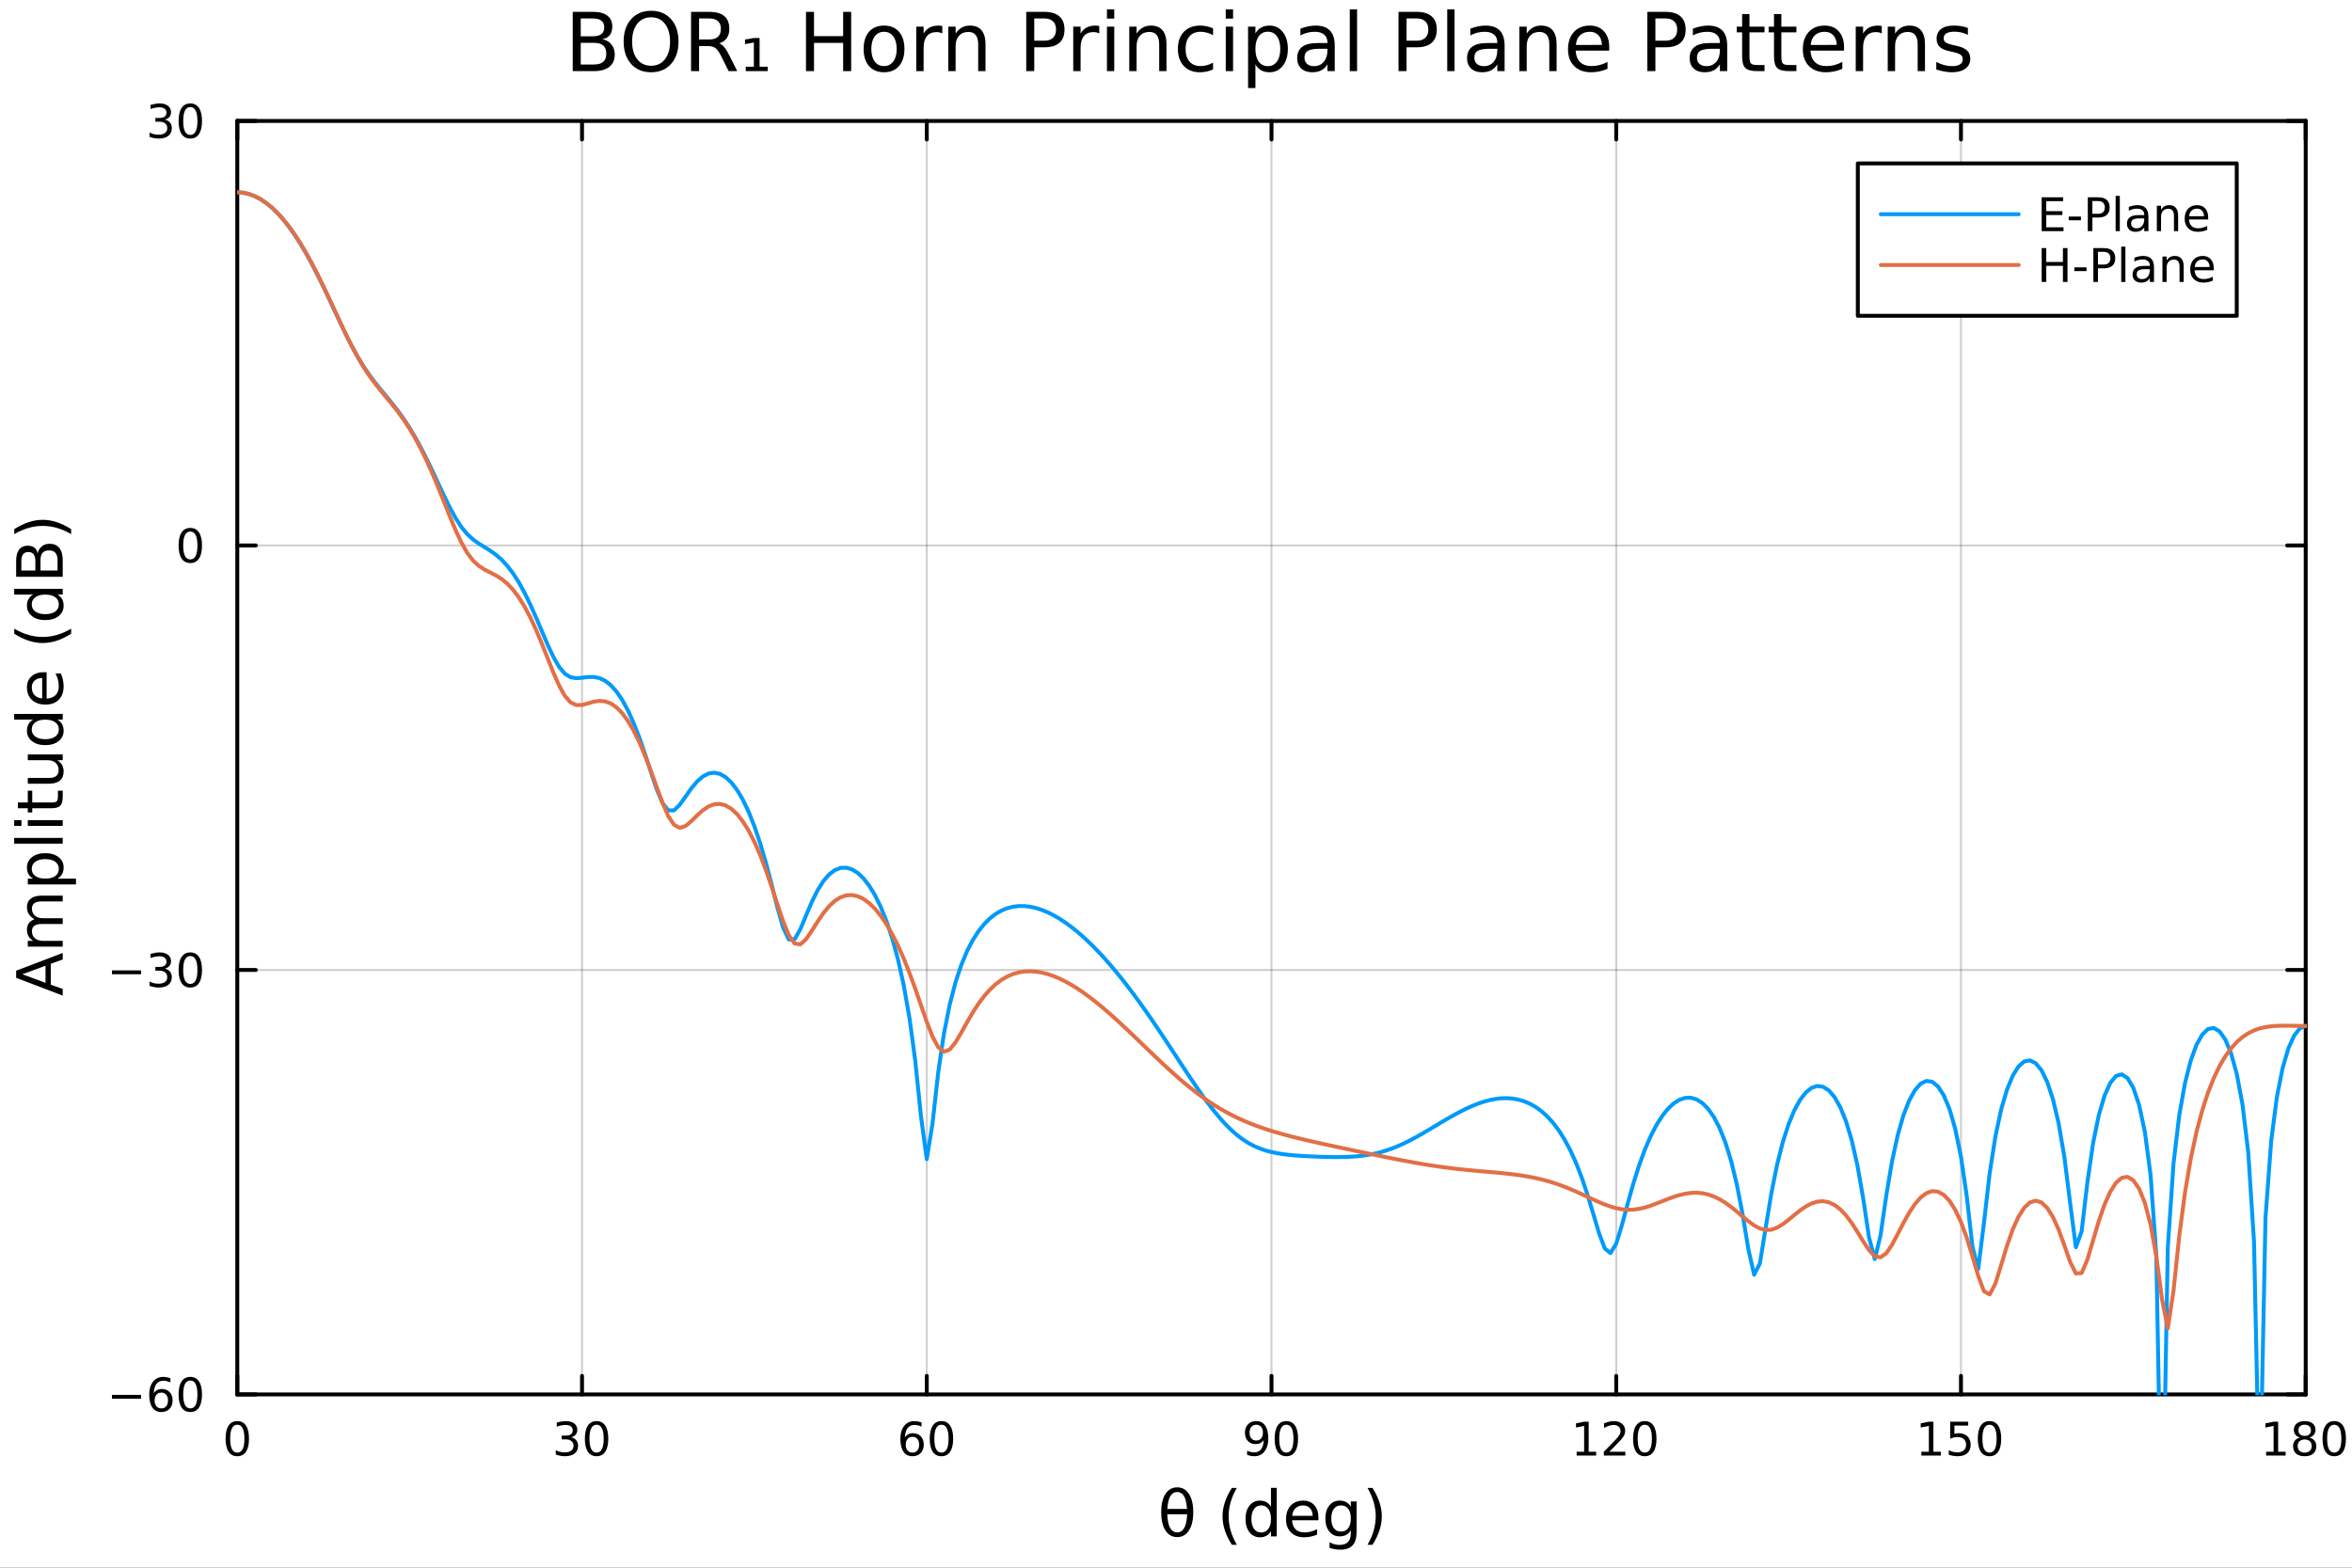 <?xml version="1.0" encoding="utf-8"?>
<svg xmlns="http://www.w3.org/2000/svg" xmlns:xlink="http://www.w3.org/1999/xlink" width="600" height="400" viewBox="0 0 2400 1600">
<rect x="0" y="0" width="2400" height="1600" fill="#333333" stroke="none"/>
<defs>
  <clipPath id="clip980">
    <rect x="0" y="0" width="2400" height="1600"/>
  </clipPath>
</defs>
<path clip-path="url(#clip980)" d="M0 1600 L2400 1600 L2400 0 L0 0  Z" fill="#ffffff" fill-rule="evenodd" fill-opacity="1"/>
<defs>
  <clipPath id="clip981">
    <rect x="480" y="0" width="1681" height="1600"/>
  </clipPath>
</defs>
<path clip-path="url(#clip980)" d="M242.135 1423.18 L2352.76 1423.18 L2352.76 123.472 L242.135 123.472  Z" fill="#ffffff" fill-rule="evenodd" fill-opacity="1"/>
<defs>
  <clipPath id="clip982">
    <rect x="242" y="123" width="2112" height="1301"/>
  </clipPath>
</defs>
<polyline clip-path="url(#clip982)" style="stroke:#000000; stroke-linecap:round; stroke-linejoin:round; stroke-width:2; stroke-opacity:0.1; fill:none" points="242.135,1423.18 242.135,123.472 "/>
<polyline clip-path="url(#clip982)" style="stroke:#000000; stroke-linecap:round; stroke-linejoin:round; stroke-width:2; stroke-opacity:0.1; fill:none" points="593.905,1423.18 593.905,123.472 "/>
<polyline clip-path="url(#clip982)" style="stroke:#000000; stroke-linecap:round; stroke-linejoin:round; stroke-width:2; stroke-opacity:0.1; fill:none" points="945.675,1423.18 945.675,123.472 "/>
<polyline clip-path="url(#clip982)" style="stroke:#000000; stroke-linecap:round; stroke-linejoin:round; stroke-width:2; stroke-opacity:0.1; fill:none" points="1297.45,1423.18 1297.45,123.472 "/>
<polyline clip-path="url(#clip982)" style="stroke:#000000; stroke-linecap:round; stroke-linejoin:round; stroke-width:2; stroke-opacity:0.1; fill:none" points="1649.22,1423.18 1649.22,123.472 "/>
<polyline clip-path="url(#clip982)" style="stroke:#000000; stroke-linecap:round; stroke-linejoin:round; stroke-width:2; stroke-opacity:0.1; fill:none" points="2000.99,1423.18 2000.99,123.472 "/>
<polyline clip-path="url(#clip982)" style="stroke:#000000; stroke-linecap:round; stroke-linejoin:round; stroke-width:2; stroke-opacity:0.1; fill:none" points="2352.76,1423.18 2352.76,123.472 "/>
<polyline clip-path="url(#clip982)" style="stroke:#000000; stroke-linecap:round; stroke-linejoin:round; stroke-width:2; stroke-opacity:0.1; fill:none" points="242.135,1423.18 242.135,123.472 "/>
<polyline clip-path="url(#clip982)" style="stroke:#000000; stroke-linecap:round; stroke-linejoin:round; stroke-width:2; stroke-opacity:0.1; fill:none" points="593.905,1423.18 593.905,123.472 "/>
<polyline clip-path="url(#clip982)" style="stroke:#000000; stroke-linecap:round; stroke-linejoin:round; stroke-width:2; stroke-opacity:0.1; fill:none" points="945.675,1423.18 945.675,123.472 "/>
<polyline clip-path="url(#clip982)" style="stroke:#000000; stroke-linecap:round; stroke-linejoin:round; stroke-width:2; stroke-opacity:0.1; fill:none" points="1297.45,1423.18 1297.45,123.472 "/>
<polyline clip-path="url(#clip982)" style="stroke:#000000; stroke-linecap:round; stroke-linejoin:round; stroke-width:2; stroke-opacity:0.1; fill:none" points="1649.22,1423.18 1649.22,123.472 "/>
<polyline clip-path="url(#clip982)" style="stroke:#000000; stroke-linecap:round; stroke-linejoin:round; stroke-width:2; stroke-opacity:0.1; fill:none" points="2000.99,1423.18 2000.99,123.472 "/>
<polyline clip-path="url(#clip982)" style="stroke:#000000; stroke-linecap:round; stroke-linejoin:round; stroke-width:2; stroke-opacity:0.1; fill:none" points="2352.76,1423.18 2352.76,123.472 "/>
<polyline clip-path="url(#clip982)" style="stroke:#000000; stroke-linecap:round; stroke-linejoin:round; stroke-width:2; stroke-opacity:0.1; fill:none" points="242.135,1423.18 2352.76,1423.18 "/>
<polyline clip-path="url(#clip982)" style="stroke:#000000; stroke-linecap:round; stroke-linejoin:round; stroke-width:2; stroke-opacity:0.1; fill:none" points="242.135,989.944 2352.76,989.944 "/>
<polyline clip-path="url(#clip982)" style="stroke:#000000; stroke-linecap:round; stroke-linejoin:round; stroke-width:2; stroke-opacity:0.1; fill:none" points="242.135,556.708 2352.76,556.708 "/>
<polyline clip-path="url(#clip982)" style="stroke:#000000; stroke-linecap:round; stroke-linejoin:round; stroke-width:2; stroke-opacity:0.1; fill:none" points="242.135,123.472 2352.76,123.472 "/>
<polyline clip-path="url(#clip982)" style="stroke:#000000; stroke-linecap:round; stroke-linejoin:round; stroke-width:2; stroke-opacity:0.1; fill:none" points="242.135,1423.18 2352.76,1423.18 "/>
<polyline clip-path="url(#clip982)" style="stroke:#000000; stroke-linecap:round; stroke-linejoin:round; stroke-width:2; stroke-opacity:0.1; fill:none" points="242.135,989.944 2352.76,989.944 "/>
<polyline clip-path="url(#clip982)" style="stroke:#000000; stroke-linecap:round; stroke-linejoin:round; stroke-width:2; stroke-opacity:0.1; fill:none" points="242.135,556.708 2352.76,556.708 "/>
<polyline clip-path="url(#clip982)" style="stroke:#000000; stroke-linecap:round; stroke-linejoin:round; stroke-width:2; stroke-opacity:0.1; fill:none" points="242.135,123.472 2352.76,123.472 "/>
<polyline clip-path="url(#clip980)" style="stroke:#000000; stroke-linecap:round; stroke-linejoin:round; stroke-width:4; stroke-opacity:1; fill:none" points="242.135,1423.18 2352.76,1423.18 "/>
<polyline clip-path="url(#clip980)" style="stroke:#000000; stroke-linecap:round; stroke-linejoin:round; stroke-width:4; stroke-opacity:1; fill:none" points="242.135,123.472 2352.76,123.472 "/>
<polyline clip-path="url(#clip980)" style="stroke:#000000; stroke-linecap:round; stroke-linejoin:round; stroke-width:4; stroke-opacity:1; fill:none" points="242.135,1423.18 242.135,1404.28 "/>
<polyline clip-path="url(#clip980)" style="stroke:#000000; stroke-linecap:round; stroke-linejoin:round; stroke-width:4; stroke-opacity:1; fill:none" points="593.905,1423.18 593.905,1404.28 "/>
<polyline clip-path="url(#clip980)" style="stroke:#000000; stroke-linecap:round; stroke-linejoin:round; stroke-width:4; stroke-opacity:1; fill:none" points="945.675,1423.18 945.675,1404.28 "/>
<polyline clip-path="url(#clip980)" style="stroke:#000000; stroke-linecap:round; stroke-linejoin:round; stroke-width:4; stroke-opacity:1; fill:none" points="1297.45,1423.18 1297.45,1404.28 "/>
<polyline clip-path="url(#clip980)" style="stroke:#000000; stroke-linecap:round; stroke-linejoin:round; stroke-width:4; stroke-opacity:1; fill:none" points="1649.22,1423.18 1649.22,1404.28 "/>
<polyline clip-path="url(#clip980)" style="stroke:#000000; stroke-linecap:round; stroke-linejoin:round; stroke-width:4; stroke-opacity:1; fill:none" points="2000.99,1423.18 2000.99,1404.28 "/>
<polyline clip-path="url(#clip980)" style="stroke:#000000; stroke-linecap:round; stroke-linejoin:round; stroke-width:4; stroke-opacity:1; fill:none" points="2352.76,1423.18 2352.76,1404.28 "/>
<polyline clip-path="url(#clip980)" style="stroke:#000000; stroke-linecap:round; stroke-linejoin:round; stroke-width:4; stroke-opacity:1; fill:none" points="242.135,123.472 242.135,142.37 "/>
<polyline clip-path="url(#clip980)" style="stroke:#000000; stroke-linecap:round; stroke-linejoin:round; stroke-width:4; stroke-opacity:1; fill:none" points="593.905,123.472 593.905,142.37 "/>
<polyline clip-path="url(#clip980)" style="stroke:#000000; stroke-linecap:round; stroke-linejoin:round; stroke-width:4; stroke-opacity:1; fill:none" points="945.675,123.472 945.675,142.37 "/>
<polyline clip-path="url(#clip980)" style="stroke:#000000; stroke-linecap:round; stroke-linejoin:round; stroke-width:4; stroke-opacity:1; fill:none" points="1297.45,123.472 1297.45,142.37 "/>
<polyline clip-path="url(#clip980)" style="stroke:#000000; stroke-linecap:round; stroke-linejoin:round; stroke-width:4; stroke-opacity:1; fill:none" points="1649.22,123.472 1649.22,142.37 "/>
<polyline clip-path="url(#clip980)" style="stroke:#000000; stroke-linecap:round; stroke-linejoin:round; stroke-width:4; stroke-opacity:1; fill:none" points="2000.99,123.472 2000.99,142.37 "/>
<polyline clip-path="url(#clip980)" style="stroke:#000000; stroke-linecap:round; stroke-linejoin:round; stroke-width:4; stroke-opacity:1; fill:none" points="2352.76,123.472 2352.76,142.37 "/>
<path clip-path="url(#clip980)" d="M242.135 1454.1 Q238.524 1454.1 236.695 1457.66 Q234.889 1461.2 234.889 1468.33 Q234.889 1475.44 236.695 1479.01 Q238.524 1482.55 242.135 1482.55 Q245.769 1482.55 247.574 1479.01 Q249.403 1475.44 249.403 1468.33 Q249.403 1461.2 247.574 1457.66 Q245.769 1454.1 242.135 1454.1 M242.135 1450.39 Q247.945 1450.39 251 1455 Q254.079 1459.58 254.079 1468.33 Q254.079 1477.06 251 1481.67 Q247.945 1486.25 242.135 1486.25 Q236.325 1486.25 233.246 1481.67 Q230.19 1477.06 230.19 1468.33 Q230.19 1459.58 233.246 1455 Q236.325 1450.39 242.135 1450.39 Z" fill="#000000" fill-rule="nonzero" fill-opacity="1" /><path clip-path="url(#clip980)" d="M582.748 1466.95 Q586.104 1467.66 587.979 1469.93 Q589.877 1472.2 589.877 1475.53 Q589.877 1480.65 586.359 1483.45 Q582.84 1486.25 576.359 1486.25 Q574.183 1486.25 571.868 1485.81 Q569.576 1485.39 567.123 1484.54 L567.123 1480.02 Q569.067 1481.16 571.382 1481.74 Q573.697 1482.32 576.22 1482.32 Q580.618 1482.32 582.91 1480.58 Q585.224 1478.84 585.224 1475.53 Q585.224 1472.48 583.072 1470.77 Q580.942 1469.03 577.123 1469.03 L573.095 1469.03 L573.095 1465.19 L577.308 1465.19 Q580.757 1465.19 582.585 1463.82 Q584.414 1462.43 584.414 1459.84 Q584.414 1457.18 582.516 1455.77 Q580.641 1454.33 577.123 1454.33 Q575.201 1454.33 573.002 1454.75 Q570.803 1455.16 568.164 1456.04 L568.164 1451.88 Q570.826 1451.14 573.141 1450.77 Q575.479 1450.39 577.539 1450.39 Q582.863 1450.39 585.965 1452.83 Q589.067 1455.23 589.067 1459.35 Q589.067 1462.22 587.423 1464.21 Q585.78 1466.18 582.748 1466.95 Z" fill="#000000" fill-rule="nonzero" fill-opacity="1" /><path clip-path="url(#clip980)" d="M608.743 1454.1 Q605.132 1454.1 603.303 1457.66 Q601.497 1461.2 601.497 1468.33 Q601.497 1475.44 603.303 1479.01 Q605.132 1482.55 608.743 1482.55 Q612.377 1482.55 614.183 1479.01 Q616.011 1475.44 616.011 1468.33 Q616.011 1461.2 614.183 1457.66 Q612.377 1454.1 608.743 1454.1 M608.743 1450.39 Q614.553 1450.39 617.608 1455 Q620.687 1459.58 620.687 1468.33 Q620.687 1477.06 617.608 1481.67 Q614.553 1486.25 608.743 1486.25 Q602.933 1486.25 599.854 1481.67 Q596.798 1477.06 596.798 1468.33 Q596.798 1459.58 599.854 1455 Q602.933 1450.39 608.743 1450.39 Z" fill="#000000" fill-rule="nonzero" fill-opacity="1" /><path clip-path="url(#clip980)" d="M931.08 1466.44 Q927.932 1466.44 926.08 1468.59 Q924.252 1470.74 924.252 1474.49 Q924.252 1478.22 926.08 1480.39 Q927.932 1482.55 931.08 1482.55 Q934.228 1482.55 936.057 1480.39 Q937.909 1478.22 937.909 1474.49 Q937.909 1470.74 936.057 1468.59 Q934.228 1466.44 931.08 1466.44 M940.363 1451.78 L940.363 1456.04 Q938.603 1455.21 936.798 1454.77 Q935.015 1454.33 933.256 1454.33 Q928.627 1454.33 926.173 1457.45 Q923.742 1460.58 923.395 1466.9 Q924.761 1464.89 926.821 1463.82 Q928.881 1462.73 931.358 1462.73 Q936.566 1462.73 939.576 1465.9 Q942.608 1469.05 942.608 1474.49 Q942.608 1479.82 939.46 1483.03 Q936.312 1486.25 931.08 1486.25 Q925.085 1486.25 921.914 1481.67 Q918.742 1477.06 918.742 1468.33 Q918.742 1460.14 922.631 1455.28 Q926.52 1450.39 933.071 1450.39 Q934.83 1450.39 936.613 1450.74 Q938.418 1451.09 940.363 1451.78 Z" fill="#000000" fill-rule="nonzero" fill-opacity="1" /><path clip-path="url(#clip980)" d="M960.663 1454.1 Q957.052 1454.1 955.224 1457.66 Q953.418 1461.2 953.418 1468.33 Q953.418 1475.44 955.224 1479.01 Q957.052 1482.55 960.663 1482.55 Q964.298 1482.55 966.103 1479.01 Q967.932 1475.44 967.932 1468.33 Q967.932 1461.2 966.103 1457.66 Q964.298 1454.1 960.663 1454.1 M960.663 1450.39 Q966.474 1450.39 969.529 1455 Q972.608 1459.58 972.608 1468.33 Q972.608 1477.06 969.529 1481.67 Q966.474 1486.25 960.663 1486.25 Q954.853 1486.25 951.775 1481.67 Q948.719 1477.06 948.719 1468.33 Q948.719 1459.58 951.775 1455 Q954.853 1450.39 960.663 1450.39 Z" fill="#000000" fill-rule="nonzero" fill-opacity="1" /><path clip-path="url(#clip980)" d="M1272.57 1484.86 L1272.57 1480.6 Q1274.33 1481.44 1276.14 1481.88 Q1277.94 1482.32 1279.68 1482.32 Q1284.31 1482.32 1286.74 1479.21 Q1289.19 1476.09 1289.54 1469.75 Q1288.2 1471.74 1286.14 1472.8 Q1284.08 1473.87 1281.58 1473.87 Q1276.39 1473.87 1273.36 1470.74 Q1270.35 1467.59 1270.35 1462.15 Q1270.35 1456.83 1273.5 1453.61 Q1276.65 1450.39 1281.88 1450.39 Q1287.87 1450.39 1291.02 1455 Q1294.19 1459.58 1294.19 1468.33 Q1294.19 1476.51 1290.3 1481.39 Q1286.44 1486.25 1279.89 1486.25 Q1278.13 1486.25 1276.32 1485.9 Q1274.52 1485.56 1272.57 1484.86 M1281.88 1470.21 Q1285.03 1470.21 1286.86 1468.06 Q1288.71 1465.9 1288.71 1462.15 Q1288.71 1458.43 1286.86 1456.27 Q1285.03 1454.1 1281.88 1454.1 Q1278.73 1454.1 1276.88 1456.27 Q1275.05 1458.43 1275.05 1462.15 Q1275.05 1465.9 1276.88 1468.06 Q1278.73 1470.21 1281.88 1470.21 Z" fill="#000000" fill-rule="nonzero" fill-opacity="1" /><path clip-path="url(#clip980)" d="M1312.6 1454.1 Q1308.98 1454.1 1307.16 1457.66 Q1305.35 1461.2 1305.35 1468.33 Q1305.35 1475.44 1307.16 1479.01 Q1308.98 1482.55 1312.6 1482.55 Q1316.23 1482.55 1318.04 1479.01 Q1319.86 1475.44 1319.86 1468.33 Q1319.86 1461.2 1318.04 1457.66 Q1316.23 1454.1 1312.6 1454.1 M1312.6 1450.39 Q1318.41 1450.39 1321.46 1455 Q1324.54 1459.58 1324.54 1468.33 Q1324.54 1477.06 1321.46 1481.67 Q1318.41 1486.25 1312.6 1486.25 Q1306.79 1486.25 1303.71 1481.67 Q1300.65 1477.06 1300.65 1468.33 Q1300.65 1459.58 1303.71 1455 Q1306.79 1450.39 1312.6 1450.39 Z" fill="#000000" fill-rule="nonzero" fill-opacity="1" /><path clip-path="url(#clip980)" d="M1608.82 1481.64 L1616.46 1481.64 L1616.46 1455.28 L1608.15 1456.95 L1608.15 1452.69 L1616.41 1451.02 L1621.09 1451.02 L1621.09 1481.64 L1628.73 1481.64 L1628.73 1485.58 L1608.82 1485.58 L1608.82 1481.64 Z" fill="#000000" fill-rule="nonzero" fill-opacity="1" /><path clip-path="url(#clip980)" d="M1642.2 1481.64 L1658.52 1481.64 L1658.52 1485.58 L1636.58 1485.58 L1636.58 1481.64 Q1639.24 1478.89 1643.82 1474.26 Q1648.43 1469.61 1649.61 1468.27 Q1651.85 1465.74 1652.73 1464.01 Q1653.64 1462.25 1653.64 1460.56 Q1653.64 1457.8 1651.69 1456.07 Q1649.77 1454.33 1646.67 1454.33 Q1644.47 1454.33 1642.02 1455.09 Q1639.59 1455.86 1636.81 1457.41 L1636.81 1452.69 Q1639.63 1451.55 1642.09 1450.97 Q1644.54 1450.39 1646.58 1450.39 Q1651.95 1450.39 1655.14 1453.08 Q1658.34 1455.77 1658.34 1460.26 Q1658.34 1462.39 1657.53 1464.31 Q1656.74 1466.2 1654.63 1468.8 Q1654.05 1469.47 1650.95 1472.69 Q1647.85 1475.88 1642.2 1481.64 Z" fill="#000000" fill-rule="nonzero" fill-opacity="1" /><path clip-path="url(#clip980)" d="M1678.34 1454.1 Q1674.72 1454.1 1672.9 1457.66 Q1671.09 1461.2 1671.09 1468.33 Q1671.09 1475.44 1672.9 1479.01 Q1674.72 1482.55 1678.34 1482.55 Q1681.97 1482.55 1683.78 1479.01 Q1685.6 1475.44 1685.6 1468.33 Q1685.6 1461.2 1683.78 1457.66 Q1681.97 1454.1 1678.34 1454.1 M1678.34 1450.39 Q1684.15 1450.39 1687.2 1455 Q1690.28 1459.58 1690.28 1468.33 Q1690.28 1477.06 1687.2 1481.67 Q1684.15 1486.25 1678.34 1486.25 Q1672.53 1486.25 1669.45 1481.67 Q1666.39 1477.06 1666.39 1468.33 Q1666.39 1459.58 1669.45 1455 Q1672.53 1450.39 1678.34 1450.39 Z" fill="#000000" fill-rule="nonzero" fill-opacity="1" /><path clip-path="url(#clip980)" d="M1960.59 1481.64 L1968.23 1481.64 L1968.23 1455.28 L1959.92 1456.95 L1959.92 1452.69 L1968.18 1451.02 L1972.86 1451.02 L1972.86 1481.64 L1980.5 1481.64 L1980.5 1485.58 L1960.59 1485.58 L1960.59 1481.64 Z" fill="#000000" fill-rule="nonzero" fill-opacity="1" /><path clip-path="url(#clip980)" d="M1989.99 1451.02 L2008.35 1451.02 L2008.35 1454.96 L1994.27 1454.96 L1994.27 1463.43 Q1995.29 1463.08 1996.31 1462.92 Q1997.33 1462.73 1998.35 1462.73 Q2004.13 1462.73 2007.51 1465.9 Q2010.89 1469.08 2010.89 1474.49 Q2010.89 1480.07 2007.42 1483.17 Q2003.95 1486.25 1997.63 1486.25 Q1995.45 1486.25 1993.18 1485.88 Q1990.94 1485.51 1988.53 1484.77 L1988.53 1480.07 Q1990.62 1481.2 1992.84 1481.76 Q1995.06 1482.32 1997.54 1482.32 Q2001.54 1482.32 2003.88 1480.21 Q2006.22 1478.1 2006.22 1474.49 Q2006.22 1470.88 2003.88 1468.77 Q2001.54 1466.67 1997.54 1466.67 Q1995.66 1466.67 1993.79 1467.08 Q1991.93 1467.5 1989.99 1468.38 L1989.99 1451.02 Z" fill="#000000" fill-rule="nonzero" fill-opacity="1" /><path clip-path="url(#clip980)" d="M2030.11 1454.1 Q2026.49 1454.1 2024.67 1457.66 Q2022.86 1461.2 2022.86 1468.33 Q2022.86 1475.44 2024.67 1479.01 Q2026.49 1482.55 2030.11 1482.55 Q2033.74 1482.55 2035.55 1479.01 Q2037.37 1475.44 2037.37 1468.33 Q2037.37 1461.2 2035.55 1457.66 Q2033.74 1454.1 2030.11 1454.1 M2030.11 1450.39 Q2035.92 1450.39 2038.97 1455 Q2042.05 1459.58 2042.05 1468.33 Q2042.05 1477.06 2038.97 1481.67 Q2035.92 1486.25 2030.11 1486.25 Q2024.3 1486.25 2021.22 1481.67 Q2018.16 1477.06 2018.16 1468.33 Q2018.16 1459.58 2021.22 1455 Q2024.3 1450.39 2030.11 1450.39 Z" fill="#000000" fill-rule="nonzero" fill-opacity="1" /><path clip-path="url(#clip980)" d="M2312.36 1481.64 L2320 1481.64 L2320 1455.28 L2311.69 1456.95 L2311.69 1452.69 L2319.96 1451.02 L2324.63 1451.02 L2324.63 1481.64 L2332.27 1481.64 L2332.27 1485.58 L2312.36 1485.58 L2312.36 1481.64 Z" fill="#000000" fill-rule="nonzero" fill-opacity="1" /><path clip-path="url(#clip980)" d="M2351.71 1469.17 Q2348.38 1469.17 2346.46 1470.95 Q2344.56 1472.73 2344.56 1475.86 Q2344.56 1478.98 2346.46 1480.77 Q2348.38 1482.55 2351.71 1482.55 Q2355.05 1482.55 2356.97 1480.77 Q2358.89 1478.96 2358.89 1475.86 Q2358.89 1472.73 2356.97 1470.95 Q2355.07 1469.17 2351.71 1469.17 M2347.04 1467.18 Q2344.03 1466.44 2342.34 1464.38 Q2340.67 1462.32 2340.67 1459.35 Q2340.67 1455.21 2343.61 1452.8 Q2346.58 1450.39 2351.71 1450.39 Q2356.88 1450.39 2359.82 1452.8 Q2362.76 1455.21 2362.76 1459.35 Q2362.76 1462.32 2361.07 1464.38 Q2359.4 1466.44 2356.41 1467.18 Q2359.79 1467.96 2361.67 1470.26 Q2363.57 1472.55 2363.57 1475.86 Q2363.57 1480.88 2360.49 1483.57 Q2357.43 1486.25 2351.71 1486.25 Q2346 1486.25 2342.92 1483.57 Q2339.86 1480.88 2339.86 1475.86 Q2339.86 1472.55 2341.76 1470.26 Q2343.66 1467.96 2347.04 1467.18 M2345.33 1459.79 Q2345.33 1462.48 2346.99 1463.98 Q2348.68 1465.49 2351.71 1465.49 Q2354.72 1465.49 2356.41 1463.98 Q2358.13 1462.48 2358.13 1459.79 Q2358.13 1457.11 2356.41 1455.6 Q2354.72 1454.1 2351.71 1454.1 Q2348.68 1454.1 2346.99 1455.6 Q2345.33 1457.11 2345.33 1459.79 Z" fill="#000000" fill-rule="nonzero" fill-opacity="1" /><path clip-path="url(#clip980)" d="M2381.88 1454.1 Q2378.27 1454.1 2376.44 1457.66 Q2374.63 1461.2 2374.63 1468.33 Q2374.63 1475.44 2376.44 1479.01 Q2378.27 1482.55 2381.88 1482.55 Q2385.51 1482.55 2387.32 1479.01 Q2389.14 1475.44 2389.14 1468.33 Q2389.14 1461.2 2387.32 1457.66 Q2385.51 1454.1 2381.88 1454.1 M2381.88 1450.39 Q2387.69 1450.39 2390.74 1455 Q2393.82 1459.58 2393.82 1468.33 Q2393.82 1477.06 2390.74 1481.67 Q2387.69 1486.25 2381.88 1486.25 Q2376.07 1486.25 2372.99 1481.67 Q2369.93 1477.06 2369.93 1468.33 Q2369.93 1459.58 2372.99 1455 Q2376.07 1450.39 2381.88 1450.39 Z" fill="#000000" fill-rule="nonzero" fill-opacity="1" /><path clip-path="url(#clip980)" d="M1211.37 1545.45 L1191.09 1545.45 Q1191.57 1554.96 1193.76 1559 Q1196.5 1563.97 1201.24 1563.97 Q1206.02 1563.97 1208.66 1558.97 Q1210.98 1554.58 1211.37 1545.45 M1211.27 1540.03 Q1210.38 1531 1208.66 1527.81 Q1205.92 1522.78 1201.24 1522.78 Q1196.37 1522.78 1193.8 1527.75 Q1191.76 1531.76 1191.15 1540.03 L1211.27 1540.03 M1201.24 1518.01 Q1208.88 1518.01 1213.24 1524.76 Q1217.6 1531.47 1217.6 1543.38 Q1217.6 1555.25 1213.24 1562 Q1208.88 1568.78 1201.24 1568.78 Q1193.57 1568.78 1189.24 1562 Q1184.88 1555.25 1184.88 1543.38 Q1184.88 1531.47 1189.24 1524.76 Q1193.57 1518.01 1201.24 1518.01 Z" fill="#000000" fill-rule="nonzero" fill-opacity="1" /><path clip-path="url(#clip980)" d="M1262.1 1518.58 Q1257.83 1525.9 1255.77 1533.06 Q1253.7 1540.23 1253.7 1547.58 Q1253.7 1554.93 1255.77 1562.16 Q1257.87 1569.35 1262.1 1576.64 L1257.01 1576.64 Q1252.23 1569.16 1249.85 1561.93 Q1247.49 1554.71 1247.49 1547.58 Q1247.49 1540.48 1249.85 1533.29 Q1252.2 1526.09 1257.01 1518.58 L1262.1 1518.58 Z" fill="#000000" fill-rule="nonzero" fill-opacity="1" /><path clip-path="url(#clip980)" d="M1296.92 1537.81 L1296.92 1518.52 L1302.78 1518.52 L1302.78 1568.04 L1296.92 1568.04 L1296.92 1562.7 Q1295.07 1565.88 1292.24 1567.44 Q1289.44 1568.97 1285.49 1568.97 Q1279.03 1568.97 1274.96 1563.81 Q1270.92 1558.65 1270.92 1550.25 Q1270.92 1541.85 1274.96 1536.69 Q1279.03 1531.54 1285.49 1531.54 Q1289.44 1531.54 1292.24 1533.1 Q1295.07 1534.62 1296.92 1537.81 M1276.96 1550.25 Q1276.96 1556.71 1279.61 1560.4 Q1282.28 1564.07 1286.93 1564.07 Q1291.57 1564.07 1294.25 1560.4 Q1296.92 1556.71 1296.92 1550.25 Q1296.92 1543.79 1294.25 1540.13 Q1291.57 1536.44 1286.93 1536.44 Q1282.28 1536.44 1279.61 1540.13 Q1276.96 1543.79 1276.96 1550.25 Z" fill="#000000" fill-rule="nonzero" fill-opacity="1" /><path clip-path="url(#clip980)" d="M1345.33 1548.76 L1345.33 1551.62 L1318.4 1551.62 Q1318.79 1557.67 1322.03 1560.85 Q1325.31 1564 1331.14 1564 Q1334.51 1564 1337.66 1563.17 Q1340.84 1562.35 1343.96 1560.69 L1343.96 1566.23 Q1340.81 1567.57 1337.5 1568.27 Q1334.19 1568.97 1330.79 1568.97 Q1322.26 1568.97 1317.26 1564 Q1312.29 1559.04 1312.29 1550.57 Q1312.29 1541.82 1317 1536.69 Q1321.75 1531.54 1329.77 1531.54 Q1336.96 1531.54 1341.13 1536.18 Q1345.33 1540.8 1345.33 1548.76 M1339.47 1547.04 Q1339.41 1542.23 1336.77 1539.37 Q1334.16 1536.5 1329.83 1536.5 Q1324.93 1536.5 1321.97 1539.27 Q1319.04 1542.04 1318.6 1547.07 L1339.47 1547.04 Z" fill="#000000" fill-rule="nonzero" fill-opacity="1" /><path clip-path="url(#clip980)" d="M1378.4 1549.81 Q1378.4 1543.44 1375.76 1539.94 Q1373.15 1536.44 1368.41 1536.44 Q1363.7 1536.44 1361.05 1539.94 Q1358.44 1543.44 1358.44 1549.81 Q1358.44 1556.14 1361.05 1559.64 Q1363.7 1563.14 1368.41 1563.14 Q1373.15 1563.14 1375.76 1559.64 Q1378.4 1556.14 1378.4 1549.81 M1384.26 1563.62 Q1384.26 1572.72 1380.22 1577.15 Q1376.17 1581.6 1367.83 1581.6 Q1364.75 1581.6 1362.01 1581.13 Q1359.27 1580.68 1356.69 1579.72 L1356.69 1574.03 Q1359.27 1575.43 1361.79 1576.1 Q1364.3 1576.76 1366.91 1576.76 Q1372.67 1576.76 1375.54 1573.74 Q1378.4 1570.75 1378.4 1564.67 L1378.4 1561.77 Q1376.59 1564.92 1373.75 1566.48 Q1370.92 1568.04 1366.97 1568.04 Q1360.42 1568.04 1356.41 1563.05 Q1352.4 1558.05 1352.4 1549.81 Q1352.4 1541.53 1356.41 1536.53 Q1360.42 1531.54 1366.97 1531.54 Q1370.92 1531.54 1373.75 1533.1 Q1376.59 1534.66 1378.4 1537.81 L1378.4 1532.4 L1384.26 1532.4 L1384.26 1563.62 Z" fill="#000000" fill-rule="nonzero" fill-opacity="1" /><path clip-path="url(#clip980)" d="M1395.4 1518.58 L1400.49 1518.58 Q1405.26 1526.09 1407.62 1533.29 Q1410.01 1540.48 1410.01 1547.58 Q1410.01 1554.71 1407.62 1561.93 Q1405.26 1569.16 1400.49 1576.64 L1395.4 1576.64 Q1399.63 1569.35 1401.7 1562.16 Q1403.8 1554.93 1403.8 1547.58 Q1403.8 1540.23 1401.7 1533.06 Q1399.63 1525.9 1395.4 1518.58 Z" fill="#000000" fill-rule="nonzero" fill-opacity="1" /><polyline clip-path="url(#clip980)" style="stroke:#000000; stroke-linecap:round; stroke-linejoin:round; stroke-width:4; stroke-opacity:1; fill:none" points="242.135,1423.18 242.135,123.472 "/>
<polyline clip-path="url(#clip980)" style="stroke:#000000; stroke-linecap:round; stroke-linejoin:round; stroke-width:4; stroke-opacity:1; fill:none" points="2352.76,1423.18 2352.76,123.472 "/>
<polyline clip-path="url(#clip980)" style="stroke:#000000; stroke-linecap:round; stroke-linejoin:round; stroke-width:4; stroke-opacity:1; fill:none" points="242.135,1423.18 261.032,1423.18 "/>
<polyline clip-path="url(#clip980)" style="stroke:#000000; stroke-linecap:round; stroke-linejoin:round; stroke-width:4; stroke-opacity:1; fill:none" points="242.135,989.944 261.032,989.944 "/>
<polyline clip-path="url(#clip980)" style="stroke:#000000; stroke-linecap:round; stroke-linejoin:round; stroke-width:4; stroke-opacity:1; fill:none" points="242.135,556.708 261.032,556.708 "/>
<polyline clip-path="url(#clip980)" style="stroke:#000000; stroke-linecap:round; stroke-linejoin:round; stroke-width:4; stroke-opacity:1; fill:none" points="242.135,123.472 261.032,123.472 "/>
<polyline clip-path="url(#clip980)" style="stroke:#000000; stroke-linecap:round; stroke-linejoin:round; stroke-width:4; stroke-opacity:1; fill:none" points="2352.76,1423.18 2333.86,1423.18 "/>
<polyline clip-path="url(#clip980)" style="stroke:#000000; stroke-linecap:round; stroke-linejoin:round; stroke-width:4; stroke-opacity:1; fill:none" points="2352.76,989.944 2333.86,989.944 "/>
<polyline clip-path="url(#clip980)" style="stroke:#000000; stroke-linecap:round; stroke-linejoin:round; stroke-width:4; stroke-opacity:1; fill:none" points="2352.76,556.708 2333.86,556.708 "/>
<polyline clip-path="url(#clip980)" style="stroke:#000000; stroke-linecap:round; stroke-linejoin:round; stroke-width:4; stroke-opacity:1; fill:none" points="2352.76,123.472 2333.86,123.472 "/>
<path clip-path="url(#clip980)" d="M114.26 1423.63 L143.936 1423.63 L143.936 1427.57 L114.26 1427.57 L114.26 1423.63 Z" fill="#000000" fill-rule="nonzero" fill-opacity="1" /><path clip-path="url(#clip980)" d="M164.607 1421.32 Q161.459 1421.32 159.607 1423.47 Q157.778 1425.62 157.778 1429.37 Q157.778 1433.1 159.607 1435.27 Q161.459 1437.43 164.607 1437.43 Q167.755 1437.43 169.584 1435.27 Q171.436 1433.1 171.436 1429.37 Q171.436 1425.62 169.584 1423.47 Q167.755 1421.32 164.607 1421.32 M173.889 1406.66 L173.889 1410.92 Q172.13 1410.09 170.325 1409.65 Q168.542 1409.21 166.783 1409.21 Q162.153 1409.21 159.7 1412.33 Q157.269 1415.46 156.922 1421.78 Q158.288 1419.77 160.348 1418.7 Q162.408 1417.61 164.885 1417.61 Q170.093 1417.61 173.102 1420.78 Q176.135 1423.93 176.135 1429.37 Q176.135 1434.7 172.987 1437.91 Q169.839 1441.13 164.607 1441.13 Q158.612 1441.13 155.44 1436.55 Q152.269 1431.94 152.269 1423.21 Q152.269 1415.02 156.158 1410.16 Q160.047 1405.27 166.598 1405.27 Q168.357 1405.27 170.139 1405.62 Q171.945 1405.97 173.889 1406.66 Z" fill="#000000" fill-rule="nonzero" fill-opacity="1" /><path clip-path="url(#clip980)" d="M194.19 1408.98 Q190.579 1408.98 188.75 1412.54 Q186.945 1416.08 186.945 1423.21 Q186.945 1430.32 188.75 1433.89 Q190.579 1437.43 194.19 1437.43 Q197.825 1437.43 199.63 1433.89 Q201.459 1430.32 201.459 1423.21 Q201.459 1416.08 199.63 1412.54 Q197.825 1408.98 194.19 1408.98 M194.19 1405.27 Q200 1405.27 203.056 1409.88 Q206.135 1414.46 206.135 1423.21 Q206.135 1431.94 203.056 1436.55 Q200 1441.13 194.19 1441.13 Q188.38 1441.13 185.301 1436.55 Q182.246 1431.94 182.246 1423.21 Q182.246 1414.46 185.301 1409.88 Q188.38 1405.27 194.19 1405.27 Z" fill="#000000" fill-rule="nonzero" fill-opacity="1" /><path clip-path="url(#clip980)" d="M114.26 990.395 L143.936 990.395 L143.936 994.33 L114.26 994.33 L114.26 990.395 Z" fill="#000000" fill-rule="nonzero" fill-opacity="1" /><path clip-path="url(#clip980)" d="M168.195 988.59 Q171.552 989.307 173.427 991.576 Q175.325 993.844 175.325 997.178 Q175.325 1002.29 171.806 1005.09 Q168.288 1007.9 161.806 1007.9 Q159.63 1007.9 157.315 1007.46 Q155.024 1007.04 152.57 1006.18 L152.57 1001.67 Q154.515 1002.8 156.829 1003.38 Q159.144 1003.96 161.667 1003.96 Q166.065 1003.96 168.357 1002.22 Q170.672 1000.49 170.672 997.178 Q170.672 994.122 168.519 992.409 Q166.39 990.673 162.57 990.673 L158.542 990.673 L158.542 986.831 L162.755 986.831 Q166.204 986.831 168.033 985.465 Q169.862 984.076 169.862 981.483 Q169.862 978.821 167.964 977.409 Q166.089 975.974 162.57 975.974 Q160.649 975.974 158.45 976.391 Q156.251 976.807 153.612 977.687 L153.612 973.52 Q156.274 972.78 158.589 972.409 Q160.927 972.039 162.987 972.039 Q168.311 972.039 171.413 974.469 Q174.514 976.877 174.514 980.997 Q174.514 983.868 172.871 985.858 Q171.227 987.826 168.195 988.59 Z" fill="#000000" fill-rule="nonzero" fill-opacity="1" /><path clip-path="url(#clip980)" d="M194.19 975.743 Q190.579 975.743 188.75 979.307 Q186.945 982.849 186.945 989.979 Q186.945 997.085 188.75 1000.65 Q190.579 1004.19 194.19 1004.19 Q197.825 1004.19 199.63 1000.65 Q201.459 997.085 201.459 989.979 Q201.459 982.849 199.63 979.307 Q197.825 975.743 194.19 975.743 M194.19 972.039 Q200 972.039 203.056 976.645 Q206.135 981.229 206.135 989.979 Q206.135 998.705 203.056 1003.31 Q200 1007.9 194.19 1007.9 Q188.38 1007.9 185.301 1003.31 Q182.246 998.705 182.246 989.979 Q182.246 981.229 185.301 976.645 Q188.38 972.039 194.19 972.039 Z" fill="#000000" fill-rule="nonzero" fill-opacity="1" /><path clip-path="url(#clip980)" d="M194.19 542.507 Q190.579 542.507 188.75 546.072 Q186.945 549.613 186.945 556.743 Q186.945 563.849 188.75 567.414 Q190.579 570.956 194.19 570.956 Q197.825 570.956 199.63 567.414 Q201.459 563.849 201.459 556.743 Q201.459 549.613 199.63 546.072 Q197.825 542.507 194.19 542.507 M194.19 538.803 Q200 538.803 203.056 543.409 Q206.135 547.993 206.135 556.743 Q206.135 565.47 203.056 570.076 Q200 574.659 194.19 574.659 Q188.38 574.659 185.301 570.076 Q182.246 565.47 182.246 556.743 Q182.246 547.993 185.301 543.409 Q188.38 538.803 194.19 538.803 Z" fill="#000000" fill-rule="nonzero" fill-opacity="1" /><path clip-path="url(#clip980)" d="M168.195 122.118 Q171.552 122.836 173.427 125.104 Q175.325 127.373 175.325 130.706 Q175.325 135.822 171.806 138.623 Q168.288 141.423 161.806 141.423 Q159.63 141.423 157.315 140.984 Q155.024 140.567 152.57 139.71 L152.57 135.197 Q154.515 136.331 156.829 136.91 Q159.144 137.488 161.667 137.488 Q166.065 137.488 168.357 135.752 Q170.672 134.016 170.672 130.706 Q170.672 127.65 168.519 125.937 Q166.39 124.201 162.57 124.201 L158.542 124.201 L158.542 120.359 L162.755 120.359 Q166.204 120.359 168.033 118.993 Q169.862 117.604 169.862 115.012 Q169.862 112.35 167.964 110.937 Q166.089 109.502 162.57 109.502 Q160.649 109.502 158.45 109.919 Q156.251 110.336 153.612 111.215 L153.612 107.049 Q156.274 106.308 158.589 105.937 Q160.927 105.567 162.987 105.567 Q168.311 105.567 171.413 107.998 Q174.514 110.405 174.514 114.525 Q174.514 117.396 172.871 119.386 Q171.227 121.354 168.195 122.118 Z" fill="#000000" fill-rule="nonzero" fill-opacity="1" /><path clip-path="url(#clip980)" d="M194.19 109.271 Q190.579 109.271 188.75 112.836 Q186.945 116.377 186.945 123.507 Q186.945 130.613 188.75 134.178 Q190.579 137.72 194.19 137.72 Q197.825 137.72 199.63 134.178 Q201.459 130.613 201.459 123.507 Q201.459 116.377 199.63 112.836 Q197.825 109.271 194.19 109.271 M194.19 105.567 Q200 105.567 203.056 110.174 Q206.135 114.757 206.135 123.507 Q206.135 132.234 203.056 136.84 Q200 141.423 194.19 141.423 Q188.38 141.423 185.301 136.84 Q182.246 132.234 182.246 123.507 Q182.246 114.757 185.301 110.174 Q188.38 105.567 194.19 105.567 Z" fill="#000000" fill-rule="nonzero" fill-opacity="1" /><path clip-path="url(#clip980)" d="M22.818 994.359 L46.467 1003.08 L46.467 985.606 L22.818 994.359 M16.484 997.988 L16.484 990.699 L64.004 972.589 L64.004 979.273 L51.814 983.601 L51.814 1005.02 L64.004 1009.35 L64.004 1016.13 L16.484 997.988 Z" fill="#000000" fill-rule="nonzero" fill-opacity="1" /><path clip-path="url(#clip980)" d="M35.199 938.15 Q31.253 935.954 29.375 932.898 Q27.497 929.843 27.497 925.705 Q27.497 920.135 31.412 917.111 Q35.295 914.088 42.488 914.088 L64.004 914.088 L64.004 919.976 L42.679 919.976 Q37.555 919.976 35.072 921.79 Q32.589 923.604 32.589 927.328 Q32.589 931.88 35.613 934.522 Q38.637 937.163 43.857 937.163 L64.004 937.163 L64.004 943.052 L42.679 943.052 Q37.523 943.052 35.072 944.866 Q32.589 946.68 32.589 950.468 Q32.589 954.956 35.645 957.597 Q38.669 960.239 43.857 960.239 L64.004 960.239 L64.004 966.127 L28.356 966.127 L28.356 960.239 L33.894 960.239 Q30.616 958.234 29.056 955.433 Q27.497 952.632 27.497 948.781 Q27.497 944.898 29.47 942.192 Q31.444 939.455 35.199 938.15 Z" fill="#000000" fill-rule="nonzero" fill-opacity="1" /><path clip-path="url(#clip980)" d="M58.657 896.741 L77.563 896.741 L77.563 902.629 L28.356 902.629 L28.356 896.741 L33.767 896.741 Q30.584 894.895 29.056 892.094 Q27.497 889.261 27.497 885.347 Q27.497 878.853 32.653 874.811 Q37.809 870.737 46.212 870.737 Q54.615 870.737 59.771 874.811 Q64.927 878.853 64.927 885.347 Q64.927 889.261 63.399 892.094 Q61.84 894.895 58.657 896.741 M46.212 876.816 Q39.751 876.816 36.09 879.49 Q32.398 882.132 32.398 886.779 Q32.398 891.426 36.09 894.099 Q39.751 896.741 46.212 896.741 Q52.673 896.741 56.365 894.099 Q60.026 891.426 60.026 886.779 Q60.026 882.132 56.365 879.49 Q52.673 876.816 46.212 876.816 Z" fill="#000000" fill-rule="nonzero" fill-opacity="1" /><path clip-path="url(#clip980)" d="M14.479 861.03 L14.479 855.173 L64.004 855.173 L64.004 861.03 L14.479 861.03 Z" fill="#000000" fill-rule="nonzero" fill-opacity="1" /><path clip-path="url(#clip980)" d="M28.356 842.919 L28.356 837.063 L64.004 837.063 L64.004 842.919 L28.356 842.919 M14.479 842.919 L14.479 837.063 L21.895 837.063 L21.895 842.919 L14.479 842.919 Z" fill="#000000" fill-rule="nonzero" fill-opacity="1" /><path clip-path="url(#clip980)" d="M18.235 819.016 L28.356 819.016 L28.356 806.953 L32.908 806.953 L32.908 819.016 L52.259 819.016 Q56.62 819.016 57.861 817.838 Q59.103 816.629 59.103 812.968 L59.103 806.953 L64.004 806.953 L64.004 812.968 Q64.004 819.748 61.49 822.326 Q58.943 824.904 52.259 824.904 L32.908 824.904 L32.908 829.201 L28.356 829.201 L28.356 824.904 L18.235 824.904 L18.235 819.016 Z" fill="#000000" fill-rule="nonzero" fill-opacity="1" /><path clip-path="url(#clip980)" d="M49.936 799.855 L28.356 799.855 L28.356 793.999 L49.713 793.999 Q54.774 793.999 57.32 792.025 Q59.835 790.052 59.835 786.105 Q59.835 781.363 56.811 778.625 Q53.787 775.856 48.567 775.856 L28.356 775.856 L28.356 770 L64.004 770 L64.004 775.856 L58.53 775.856 Q61.776 777.989 63.368 780.822 Q64.927 783.623 64.927 787.346 Q64.927 793.489 61.108 796.672 Q57.288 799.855 49.936 799.855 M27.497 785.118 L27.497 785.118 Z" fill="#000000" fill-rule="nonzero" fill-opacity="1" /><path clip-path="url(#clip980)" d="M33.767 734.479 L14.479 734.479 L14.479 728.623 L64.004 728.623 L64.004 734.479 L58.657 734.479 Q61.84 736.325 63.399 739.158 Q64.927 741.959 64.927 745.906 Q64.927 752.367 59.771 756.441 Q54.615 760.483 46.212 760.483 Q37.809 760.483 32.653 756.441 Q27.497 752.367 27.497 745.906 Q27.497 741.959 29.056 739.158 Q30.584 736.325 33.767 734.479 M46.212 754.436 Q52.673 754.436 56.365 751.794 Q60.026 749.12 60.026 744.473 Q60.026 739.826 56.365 737.153 Q52.673 734.479 46.212 734.479 Q39.751 734.479 36.09 737.153 Q32.398 739.826 32.398 744.473 Q32.398 749.12 36.09 751.794 Q39.751 754.436 46.212 754.436 Z" fill="#000000" fill-rule="nonzero" fill-opacity="1" /><path clip-path="url(#clip980)" d="M44.716 686.068 L47.581 686.068 L47.581 712.995 Q53.628 712.613 56.811 709.367 Q59.962 706.088 59.962 700.264 Q59.962 696.89 59.134 693.739 Q58.307 690.556 56.652 687.437 L62.19 687.437 Q63.527 690.588 64.227 693.898 Q64.927 697.208 64.927 700.614 Q64.927 709.144 59.962 714.141 Q54.997 719.106 46.53 719.106 Q37.777 719.106 32.653 714.395 Q27.497 709.653 27.497 701.632 Q27.497 694.439 32.144 690.269 Q36.759 686.068 44.716 686.068 M42.997 691.925 Q38.191 691.988 35.327 694.63 Q32.462 697.24 32.462 701.569 Q32.462 706.47 35.231 709.43 Q38 712.358 43.029 712.804 L42.997 691.925 Z" fill="#000000" fill-rule="nonzero" fill-opacity="1" /><path clip-path="url(#clip980)" d="M14.543 641.667 Q21.863 645.932 29.025 648.001 Q36.186 650.07 43.538 650.07 Q50.891 650.07 58.116 648.001 Q65.309 645.9 72.598 641.667 L72.598 646.76 Q65.118 651.534 57.893 653.921 Q50.668 656.277 43.538 656.277 Q36.441 656.277 29.247 653.921 Q22.054 651.566 14.543 646.76 L14.543 641.667 Z" fill="#000000" fill-rule="nonzero" fill-opacity="1" /><path clip-path="url(#clip980)" d="M33.767 606.847 L14.479 606.847 L14.479 600.99 L64.004 600.99 L64.004 606.847 L58.657 606.847 Q61.84 608.693 63.399 611.526 Q64.927 614.327 64.927 618.273 Q64.927 624.734 59.771 628.809 Q54.615 632.851 46.212 632.851 Q37.809 632.851 32.653 628.809 Q27.497 624.734 27.497 618.273 Q27.497 614.327 29.056 611.526 Q30.584 608.693 33.767 606.847 M46.212 626.803 Q52.673 626.803 56.365 624.162 Q60.026 621.488 60.026 616.841 Q60.026 612.194 56.365 609.52 Q52.673 606.847 46.212 606.847 Q39.751 606.847 36.09 609.52 Q32.398 612.194 32.398 616.841 Q32.398 621.488 36.09 624.162 Q39.751 626.803 46.212 626.803 Z" fill="#000000" fill-rule="nonzero" fill-opacity="1" /><path clip-path="url(#clip980)" d="M41.31 582.243 L58.721 582.243 L58.721 571.931 Q58.721 566.743 56.588 564.26 Q54.424 561.746 50 561.746 Q45.544 561.746 43.443 564.26 Q41.31 566.743 41.31 571.931 L41.31 582.243 M21.768 582.243 L36.09 582.243 L36.09 572.727 Q36.09 568.016 34.34 565.724 Q32.558 563.401 28.929 563.401 Q25.332 563.401 23.55 565.724 Q21.768 568.016 21.768 572.727 L21.768 582.243 M16.484 588.673 L16.484 572.249 Q16.484 564.897 19.54 560.918 Q22.595 556.94 28.229 556.94 Q32.589 556.94 35.167 558.977 Q37.746 561.014 38.382 564.96 Q39.401 560.218 42.647 557.608 Q45.862 554.966 50.7 554.966 Q57.066 554.966 60.535 559.295 Q64.004 563.624 64.004 571.613 L64.004 588.673 L16.484 588.673 Z" fill="#000000" fill-rule="nonzero" fill-opacity="1" /><path clip-path="url(#clip980)" d="M14.543 545.131 L14.543 540.039 Q22.054 535.264 29.247 532.909 Q36.441 530.522 43.538 530.522 Q50.668 530.522 57.893 532.909 Q65.118 535.264 72.598 540.039 L72.598 545.131 Q65.309 540.898 58.116 538.829 Q50.891 536.729 43.538 536.729 Q36.186 536.729 29.025 538.829 Q21.863 540.898 14.543 545.131 Z" fill="#000000" fill-rule="nonzero" fill-opacity="1" /><path clip-path="url(#clip980)" d="M592.588 43.693 L592.588 65.852 L605.713 65.852 Q612.316 65.852 615.476 63.137 Q618.676 60.383 618.676 54.752 Q618.676 49.081 615.476 46.407 Q612.316 43.693 605.713 43.693 L592.588 43.693 M592.588 18.82 L592.588 37.05 L604.7 37.05 Q610.695 37.05 613.612 34.822 Q616.569 32.553 616.569 27.935 Q616.569 23.358 613.612 21.089 Q610.695 18.82 604.7 18.82 L592.588 18.82 M584.405 12.096 L605.308 12.096 Q614.665 12.096 619.729 15.985 Q624.793 19.874 624.793 27.044 Q624.793 32.594 622.2 35.875 Q619.607 39.156 614.584 39.966 Q620.62 41.263 623.942 45.394 Q627.304 49.486 627.304 55.643 Q627.304 63.745 621.795 68.16 Q616.286 72.576 606.118 72.576 L584.405 72.576 L584.405 12.096 Z" fill="#000000" fill-rule="nonzero" fill-opacity="1" /><path clip-path="url(#clip980)" d="M664.41 17.646 Q655.498 17.646 650.232 24.289 Q645.007 30.933 645.007 42.397 Q645.007 53.82 650.232 60.464 Q655.498 67.107 664.41 67.107 Q673.322 67.107 678.508 60.464 Q683.733 53.82 683.733 42.397 Q683.733 30.933 678.508 24.289 Q673.322 17.646 664.41 17.646 M664.41 11.002 Q677.13 11.002 684.746 19.55 Q692.362 28.057 692.362 42.397 Q692.362 56.697 684.746 65.244 Q677.13 73.751 664.41 73.751 Q651.65 73.751 643.994 65.244 Q636.378 56.737 636.378 42.397 Q636.378 28.057 643.994 19.55 Q651.65 11.002 664.41 11.002 Z" fill="#000000" fill-rule="nonzero" fill-opacity="1" /><path clip-path="url(#clip980)" d="M733.843 44.22 Q736.476 45.111 738.947 48.028 Q741.459 50.944 743.97 56.048 L752.275 72.576 L743.484 72.576 L735.747 57.061 Q732.749 50.985 729.914 49 Q727.118 47.015 722.257 47.015 L713.345 47.015 L713.345 72.576 L705.163 72.576 L705.163 12.096 L723.635 12.096 Q734.005 12.096 739.109 16.43 Q744.213 20.765 744.213 29.515 Q744.213 35.227 741.54 38.994 Q738.907 42.761 733.843 44.22 M713.345 18.82 L713.345 40.29 L723.635 40.29 Q729.549 40.29 732.547 37.576 Q735.585 34.822 735.585 29.515 Q735.585 24.208 732.547 21.535 Q729.549 18.82 723.635 18.82 L713.345 18.82 Z" fill="#000000" fill-rule="nonzero" fill-opacity="1" /><path clip-path="url(#clip980)" d="M760.984 68.12 L769.248 68.12 L769.248 43.369 L760.214 45.03 L760.214 40.331 L769.531 38.751 L775.081 38.751 L775.081 68.12 L783.386 68.12 L783.386 72.576 L760.984 72.576 L760.984 68.12 Z" fill="#000000" fill-rule="nonzero" fill-opacity="1" /><path clip-path="url(#clip980)" d="M822.436 12.096 L830.619 12.096 L830.619 36.888 L860.353 36.888 L860.353 12.096 L868.536 12.096 L868.536 72.576 L860.353 72.576 L860.353 43.774 L830.619 43.774 L830.619 72.576 L822.436 72.576 L822.436 12.096 Z" fill="#000000" fill-rule="nonzero" fill-opacity="1" /><path clip-path="url(#clip980)" d="M902.077 32.431 Q896.082 32.431 892.598 37.131 Q889.114 41.789 889.114 49.931 Q889.114 58.074 892.557 62.773 Q896.041 67.431 902.077 67.431 Q908.032 67.431 911.516 62.732 Q914.999 58.033 914.999 49.931 Q914.999 41.87 911.516 37.171 Q908.032 32.431 902.077 32.431 M902.077 26.112 Q911.799 26.112 917.349 32.431 Q922.899 38.751 922.899 49.931 Q922.899 61.071 917.349 67.431 Q911.799 73.751 902.077 73.751 Q892.314 73.751 886.765 67.431 Q881.255 61.071 881.255 49.931 Q881.255 38.751 886.765 32.431 Q892.314 26.112 902.077 26.112 Z" fill="#000000" fill-rule="nonzero" fill-opacity="1" /><path clip-path="url(#clip980)" d="M961.544 34.173 Q960.289 33.444 958.79 33.12 Q957.331 32.756 955.549 32.756 Q949.23 32.756 945.827 36.888 Q942.465 40.979 942.465 48.676 L942.465 72.576 L934.97 72.576 L934.97 27.206 L942.465 27.206 L942.465 34.254 Q944.814 30.122 948.581 28.138 Q952.349 26.112 957.736 26.112 Q958.506 26.112 959.438 26.234 Q960.37 26.315 961.504 26.517 L961.544 34.173 Z" fill="#000000" fill-rule="nonzero" fill-opacity="1" /><path clip-path="url(#clip980)" d="M1005.62 45.192 L1005.62 72.576 L998.164 72.576 L998.164 45.435 Q998.164 38.994 995.653 35.794 Q993.141 32.594 988.118 32.594 Q982.082 32.594 978.599 36.442 Q975.115 40.29 975.115 46.934 L975.115 72.576 L967.621 72.576 L967.621 27.206 L975.115 27.206 L975.115 34.254 Q977.788 30.163 981.394 28.138 Q985.04 26.112 989.779 26.112 Q997.597 26.112 1001.61 30.973 Q1005.62 35.794 1005.62 45.192 Z" fill="#000000" fill-rule="nonzero" fill-opacity="1" /><path clip-path="url(#clip980)" d="M1055.36 18.82 L1055.36 41.546 L1065.65 41.546 Q1071.36 41.546 1074.48 38.589 Q1077.6 35.632 1077.6 30.163 Q1077.6 24.735 1074.48 21.778 Q1071.36 18.82 1065.65 18.82 L1055.36 18.82 M1047.18 12.096 L1065.65 12.096 Q1075.82 12.096 1081.01 16.714 Q1086.23 21.292 1086.23 30.163 Q1086.23 39.115 1081.01 43.693 Q1075.82 48.271 1065.65 48.271 L1055.36 48.271 L1055.36 72.576 L1047.18 72.576 L1047.18 12.096 Z" fill="#000000" fill-rule="nonzero" fill-opacity="1" /><path clip-path="url(#clip980)" d="M1121.72 34.173 Q1120.46 33.444 1118.96 33.12 Q1117.5 32.756 1115.72 32.756 Q1109.4 32.756 1106 36.888 Q1102.64 40.979 1102.64 48.676 L1102.64 72.576 L1095.14 72.576 L1095.14 27.206 L1102.64 27.206 L1102.64 34.254 Q1104.99 30.122 1108.75 28.138 Q1112.52 26.112 1117.91 26.112 Q1118.68 26.112 1119.61 26.234 Q1120.54 26.315 1121.68 26.517 L1121.72 34.173 Z" fill="#000000" fill-rule="nonzero" fill-opacity="1" /><path clip-path="url(#clip980)" d="M1129.54 27.206 L1136.99 27.206 L1136.99 72.576 L1129.54 72.576 L1129.54 27.206 M1129.54 9.544 L1136.99 9.544 L1136.99 18.983 L1129.54 18.983 L1129.54 9.544 Z" fill="#000000" fill-rule="nonzero" fill-opacity="1" /><path clip-path="url(#clip980)" d="M1190.3 45.192 L1190.3 72.576 L1182.85 72.576 L1182.85 45.435 Q1182.85 38.994 1180.33 35.794 Q1177.82 32.594 1172.8 32.594 Q1166.76 32.594 1163.28 36.442 Q1159.8 40.29 1159.8 46.934 L1159.8 72.576 L1152.3 72.576 L1152.3 27.206 L1159.8 27.206 L1159.8 34.254 Q1162.47 30.163 1166.07 28.138 Q1169.72 26.112 1174.46 26.112 Q1182.28 26.112 1186.29 30.973 Q1190.3 35.794 1190.3 45.192 Z" fill="#000000" fill-rule="nonzero" fill-opacity="1" /><path clip-path="url(#clip980)" d="M1237.82 28.948 L1237.82 35.915 Q1234.66 34.173 1231.46 33.323 Q1228.3 32.431 1225.06 32.431 Q1217.8 32.431 1213.79 37.05 Q1209.78 41.627 1209.78 49.931 Q1209.78 58.236 1213.79 62.854 Q1217.8 67.431 1225.06 67.431 Q1228.3 67.431 1231.46 66.581 Q1234.66 65.689 1237.82 63.948 L1237.82 70.834 Q1234.7 72.292 1231.33 73.022 Q1228.01 73.751 1224.25 73.751 Q1214 73.751 1207.96 67.31 Q1201.92 60.869 1201.92 49.931 Q1201.92 38.832 1208 32.472 Q1214.12 26.112 1224.73 26.112 Q1228.17 26.112 1231.46 26.841 Q1234.74 27.53 1237.82 28.948 Z" fill="#000000" fill-rule="nonzero" fill-opacity="1" /><path clip-path="url(#clip980)" d="M1250.78 27.206 L1258.23 27.206 L1258.23 72.576 L1250.78 72.576 L1250.78 27.206 M1250.78 9.544 L1258.23 9.544 L1258.23 18.983 L1250.78 18.983 L1250.78 9.544 Z" fill="#000000" fill-rule="nonzero" fill-opacity="1" /><path clip-path="url(#clip980)" d="M1281.04 65.77 L1281.04 89.833 L1273.54 89.833 L1273.54 27.206 L1281.04 27.206 L1281.04 34.092 Q1283.39 30.041 1286.95 28.097 Q1290.56 26.112 1295.54 26.112 Q1303.81 26.112 1308.95 32.675 Q1314.14 39.237 1314.14 49.931 Q1314.14 60.626 1308.95 67.188 Q1303.81 73.751 1295.54 73.751 Q1290.56 73.751 1286.95 71.806 Q1283.39 69.821 1281.04 65.77 M1306.4 49.931 Q1306.4 41.708 1303 37.05 Q1299.63 32.35 1293.72 32.35 Q1287.8 32.35 1284.4 37.05 Q1281.04 41.708 1281.04 49.931 Q1281.04 58.155 1284.4 62.854 Q1287.8 67.512 1293.72 67.512 Q1299.63 67.512 1303 62.854 Q1306.4 58.155 1306.4 49.931 Z" fill="#000000" fill-rule="nonzero" fill-opacity="1" /><path clip-path="url(#clip980)" d="M1347.11 49.769 Q1338.08 49.769 1334.59 51.835 Q1331.11 53.901 1331.11 58.884 Q1331.11 62.854 1333.7 65.203 Q1336.33 67.512 1340.83 67.512 Q1347.03 67.512 1350.76 63.137 Q1354.52 58.722 1354.52 51.43 L1354.52 49.769 L1347.11 49.769 M1361.98 46.691 L1361.98 72.576 L1354.52 72.576 L1354.52 65.689 Q1351.97 69.821 1348.16 71.806 Q1344.35 73.751 1338.85 73.751 Q1331.88 73.751 1327.75 69.862 Q1323.65 65.933 1323.65 59.37 Q1323.65 51.714 1328.76 47.825 Q1333.9 43.936 1344.07 43.936 L1354.52 43.936 L1354.52 43.207 Q1354.52 38.062 1351.12 35.267 Q1347.76 32.431 1341.64 32.431 Q1337.75 32.431 1334.07 33.363 Q1330.38 34.295 1326.98 36.158 L1326.98 29.272 Q1331.07 27.692 1334.92 26.922 Q1338.76 26.112 1342.41 26.112 Q1352.25 26.112 1357.12 31.216 Q1361.98 36.32 1361.98 46.691 Z" fill="#000000" fill-rule="nonzero" fill-opacity="1" /><path clip-path="url(#clip980)" d="M1377.33 9.544 L1384.78 9.544 L1384.78 72.576 L1377.33 72.576 L1377.33 9.544 Z" fill="#000000" fill-rule="nonzero" fill-opacity="1" /><path clip-path="url(#clip980)" d="M1435.26 18.82 L1435.26 41.546 L1445.55 41.546 Q1451.26 41.546 1454.38 38.589 Q1457.5 35.632 1457.5 30.163 Q1457.5 24.735 1454.38 21.778 Q1451.26 18.82 1445.55 18.82 L1435.26 18.82 M1427.07 12.096 L1445.55 12.096 Q1455.71 12.096 1460.9 16.714 Q1466.12 21.292 1466.12 30.163 Q1466.12 39.115 1460.9 43.693 Q1455.71 48.271 1445.55 48.271 L1435.26 48.271 L1435.26 72.576 L1427.07 72.576 L1427.07 12.096 Z" fill="#000000" fill-rule="nonzero" fill-opacity="1" /><path clip-path="url(#clip980)" d="M1476.78 9.544 L1484.23 9.544 L1484.23 72.576 L1476.78 72.576 L1476.78 9.544 Z" fill="#000000" fill-rule="nonzero" fill-opacity="1" /><path clip-path="url(#clip980)" d="M1520.45 49.769 Q1511.41 49.769 1507.93 51.835 Q1504.45 53.901 1504.45 58.884 Q1504.45 62.854 1507.04 65.203 Q1509.67 67.512 1514.17 67.512 Q1520.37 67.512 1524.09 63.137 Q1527.86 58.722 1527.86 51.43 L1527.86 49.769 L1520.45 49.769 M1535.31 46.691 L1535.31 72.576 L1527.86 72.576 L1527.86 65.689 Q1525.31 69.821 1521.5 71.806 Q1517.69 73.751 1512.18 73.751 Q1505.22 73.751 1501.08 69.862 Q1496.99 65.933 1496.99 59.37 Q1496.99 51.714 1502.1 47.825 Q1507.24 43.936 1517.41 43.936 L1527.86 43.936 L1527.86 43.207 Q1527.86 38.062 1524.46 35.267 Q1521.1 32.431 1514.98 32.431 Q1511.09 32.431 1507.4 33.363 Q1503.72 34.295 1500.31 36.158 L1500.31 29.272 Q1504.41 27.692 1508.25 26.922 Q1512.1 26.112 1515.75 26.112 Q1525.59 26.112 1530.45 31.216 Q1535.31 36.32 1535.31 46.691 Z" fill="#000000" fill-rule="nonzero" fill-opacity="1" /><path clip-path="url(#clip980)" d="M1588.38 45.192 L1588.38 72.576 L1580.93 72.576 L1580.93 45.435 Q1580.93 38.994 1578.42 35.794 Q1575.9 32.594 1570.88 32.594 Q1564.85 32.594 1561.36 36.442 Q1557.88 40.29 1557.88 46.934 L1557.88 72.576 L1550.38 72.576 L1550.38 27.206 L1557.88 27.206 L1557.88 34.254 Q1560.55 30.163 1564.16 28.138 Q1567.8 26.112 1572.54 26.112 Q1580.36 26.112 1584.37 30.973 Q1588.38 35.794 1588.38 45.192 Z" fill="#000000" fill-rule="nonzero" fill-opacity="1" /><path clip-path="url(#clip980)" d="M1642.06 48.028 L1642.06 51.673 L1607.79 51.673 Q1608.27 59.37 1612.4 63.421 Q1616.58 67.431 1623.99 67.431 Q1628.28 67.431 1632.29 66.378 Q1636.34 65.325 1640.31 63.218 L1640.31 70.267 Q1636.3 71.968 1632.09 72.86 Q1627.88 73.751 1623.54 73.751 Q1612.69 73.751 1606.33 67.431 Q1600.01 61.112 1600.01 50.337 Q1600.01 39.197 1606 32.675 Q1612.04 26.112 1622.25 26.112 Q1631.4 26.112 1636.71 32.026 Q1642.06 37.9 1642.06 48.028 M1634.6 45.84 Q1634.52 39.723 1631.16 36.077 Q1627.84 32.431 1622.33 32.431 Q1616.09 32.431 1612.32 35.956 Q1608.6 39.48 1608.03 45.88 L1634.6 45.84 Z" fill="#000000" fill-rule="nonzero" fill-opacity="1" /><path clip-path="url(#clip980)" d="M1689.17 18.82 L1689.17 41.546 L1699.46 41.546 Q1705.17 41.546 1708.29 38.589 Q1711.41 35.632 1711.41 30.163 Q1711.41 24.735 1708.29 21.778 Q1705.17 18.82 1699.46 18.82 L1689.17 18.82 M1680.98 12.096 L1699.46 12.096 Q1709.62 12.096 1714.81 16.714 Q1720.04 21.292 1720.04 30.163 Q1720.04 39.115 1714.81 43.693 Q1709.62 48.271 1699.46 48.271 L1689.17 48.271 L1689.17 72.576 L1680.98 72.576 L1680.98 12.096 Z" fill="#000000" fill-rule="nonzero" fill-opacity="1" /><path clip-path="url(#clip980)" d="M1747.58 49.769 Q1738.55 49.769 1735.06 51.835 Q1731.58 53.901 1731.58 58.884 Q1731.58 62.854 1734.17 65.203 Q1736.81 67.512 1741.3 67.512 Q1747.5 67.512 1751.23 63.137 Q1754.99 58.722 1754.99 51.43 L1754.99 49.769 L1747.58 49.769 M1762.45 46.691 L1762.45 72.576 L1754.99 72.576 L1754.99 65.689 Q1752.44 69.821 1748.63 71.806 Q1744.83 73.751 1739.32 73.751 Q1732.35 73.751 1728.22 69.862 Q1724.13 65.933 1724.13 59.37 Q1724.13 51.714 1729.23 47.825 Q1734.38 43.936 1744.54 43.936 L1754.99 43.936 L1754.99 43.207 Q1754.99 38.062 1751.59 35.267 Q1748.23 32.431 1742.11 32.431 Q1738.22 32.431 1734.54 33.363 Q1730.85 34.295 1727.45 36.158 L1727.45 29.272 Q1731.54 27.692 1735.39 26.922 Q1739.24 26.112 1742.88 26.112 Q1752.73 26.112 1757.59 31.216 Q1762.45 36.32 1762.45 46.691 Z" fill="#000000" fill-rule="nonzero" fill-opacity="1" /><path clip-path="url(#clip980)" d="M1785.17 14.324 L1785.17 27.206 L1800.53 27.206 L1800.53 32.999 L1785.17 32.999 L1785.17 57.628 Q1785.17 63.178 1786.67 64.758 Q1788.21 66.338 1792.87 66.338 L1800.53 66.338 L1800.53 72.576 L1792.87 72.576 Q1784.24 72.576 1780.96 69.376 Q1777.68 66.135 1777.68 57.628 L1777.68 32.999 L1772.21 32.999 L1772.21 27.206 L1777.68 27.206 L1777.68 14.324 L1785.17 14.324 Z" fill="#000000" fill-rule="nonzero" fill-opacity="1" /><path clip-path="url(#clip980)" d="M1817.7 14.324 L1817.7 27.206 L1833.06 27.206 L1833.06 32.999 L1817.7 32.999 L1817.7 57.628 Q1817.7 63.178 1819.2 64.758 Q1820.74 66.338 1825.4 66.338 L1833.06 66.338 L1833.06 72.576 L1825.4 72.576 Q1816.77 72.576 1813.49 69.376 Q1810.21 66.135 1810.21 57.628 L1810.21 32.999 L1804.74 32.999 L1804.74 27.206 L1810.21 27.206 L1810.21 14.324 L1817.7 14.324 Z" fill="#000000" fill-rule="nonzero" fill-opacity="1" /><path clip-path="url(#clip980)" d="M1881.67 48.028 L1881.67 51.673 L1847.4 51.673 Q1847.88 59.37 1852.01 63.421 Q1856.19 67.431 1863.6 67.431 Q1867.89 67.431 1871.9 66.378 Q1875.95 65.325 1879.92 63.218 L1879.92 70.267 Q1875.91 71.968 1871.7 72.86 Q1867.49 73.751 1863.15 73.751 Q1852.3 73.751 1845.94 67.431 Q1839.62 61.112 1839.62 50.337 Q1839.62 39.197 1845.61 32.675 Q1851.65 26.112 1861.86 26.112 Q1871.01 26.112 1876.32 32.026 Q1881.67 37.9 1881.67 48.028 M1874.21 45.84 Q1874.13 39.723 1870.77 36.077 Q1867.45 32.431 1861.94 32.431 Q1855.7 32.431 1851.93 35.956 Q1848.21 39.48 1847.64 45.88 L1874.21 45.84 Z" fill="#000000" fill-rule="nonzero" fill-opacity="1" /><path clip-path="url(#clip980)" d="M1920.19 34.173 Q1918.94 33.444 1917.44 33.12 Q1915.98 32.756 1914.2 32.756 Q1907.88 32.756 1904.47 36.888 Q1901.11 40.979 1901.11 48.676 L1901.11 72.576 L1893.62 72.576 L1893.62 27.206 L1901.11 27.206 L1901.11 34.254 Q1903.46 30.122 1907.23 28.138 Q1911 26.112 1916.38 26.112 Q1917.15 26.112 1918.08 26.234 Q1919.02 26.315 1920.15 26.517 L1920.19 34.173 Z" fill="#000000" fill-rule="nonzero" fill-opacity="1" /><path clip-path="url(#clip980)" d="M1964.26 45.192 L1964.26 72.576 L1956.81 72.576 L1956.81 45.435 Q1956.81 38.994 1954.3 35.794 Q1951.79 32.594 1946.76 32.594 Q1940.73 32.594 1937.25 36.442 Q1933.76 40.29 1933.76 46.934 L1933.76 72.576 L1926.27 72.576 L1926.27 27.206 L1933.76 27.206 L1933.76 34.254 Q1936.43 30.163 1940.04 28.138 Q1943.69 26.112 1948.43 26.112 Q1956.24 26.112 1960.25 30.973 Q1964.26 35.794 1964.26 45.192 Z" fill="#000000" fill-rule="nonzero" fill-opacity="1" /><path clip-path="url(#clip980)" d="M2008.05 28.543 L2008.05 35.591 Q2004.9 33.971 2001.49 33.161 Q1998.09 32.35 1994.44 32.35 Q1988.89 32.35 1986.1 34.052 Q1983.34 35.753 1983.34 39.156 Q1983.34 41.749 1985.33 43.248 Q1987.31 44.706 1993.31 46.043 L1995.86 46.61 Q2003.8 48.311 2007.12 51.43 Q2010.49 54.509 2010.49 60.059 Q2010.49 66.378 2005.46 70.064 Q2000.48 73.751 1991.73 73.751 Q1988.08 73.751 1984.11 73.022 Q1980.18 72.333 1975.81 70.915 L1975.81 63.218 Q1979.94 65.365 1983.95 66.459 Q1987.96 67.512 1991.89 67.512 Q1997.16 67.512 1999.99 65.73 Q2002.83 63.907 2002.83 60.626 Q2002.83 57.588 2000.76 55.967 Q1998.74 54.347 1991.81 52.848 L1989.22 52.24 Q1982.29 50.782 1979.21 47.785 Q1976.13 44.746 1976.13 39.48 Q1976.13 33.08 1980.67 29.596 Q1985.21 26.112 1993.55 26.112 Q1997.68 26.112 2001.33 26.72 Q2004.98 27.327 2008.05 28.543 Z" fill="#000000" fill-rule="nonzero" fill-opacity="1" /><polyline clip-path="url(#clip982)" style="stroke:#009af9; stroke-linecap:round; stroke-linejoin:round; stroke-width:4; stroke-opacity:1; fill:none" points="242.135,196.244 247.998,196.677 253.86,197.976 259.723,200.142 265.586,203.179 271.449,207.089 277.312,211.875 283.175,217.54 289.037,224.083 294.9,231.502 300.763,239.786 306.626,248.918 312.489,258.864 318.352,269.572 324.214,280.963 330.077,292.919 335.94,305.281 341.803,317.839 347.666,330.333 353.529,342.472 359.391,353.968 365.254,364.587 371.117,374.204 376.98,382.839 382.843,390.656 388.706,397.929 394.568,404.982 400.431,412.142 406.294,419.694 412.157,427.868 418.02,436.827 423.883,446.664 429.745,457.397 435.608,468.959 441.471,481.178 447.334,493.757 453.197,506.265 459.06,518.154 464.922,528.84 470.785,537.853 476.648,545 482.511,550.448 488.374,554.673 494.237,558.296 500.099,561.936 505.962,566.114 511.825,571.222 517.688,577.534 523.551,585.227 529.414,594.391 535.277,605.034 541.139,617.057 547.002,630.214 552.865,644.039 558.728,657.771 564.591,670.344 570.454,680.568 576.316,687.553 582.179,691.182 588.042,692.18 593.905,691.733 599.768,691.007 605.631,690.902 611.493,692.02 617.356,694.736 623.219,699.284 629.082,705.815 634.945,714.436 640.808,725.222 646.67,738.201 652.533,753.303 658.396,770.229 664.259,788.194 670.122,805.541 675.985,819.511 681.847,827.075 687.71,827.1 693.573,821.429 699.436,813.183 705.299,804.833 711.162,797.756 717.024,792.569 722.887,789.495 728.75,788.585 734.613,789.828 740.476,793.208 746.339,798.723 752.201,806.404 758.064,816.317 763.927,828.565 769.79,843.281 775.653,860.595 781.516,880.541 787.378,902.786 793.241,925.99 799.104,946.668 804.967,958.915 810.83,958.575 816.693,948.331 822.556,934.234 828.418,920.425 834.281,908.631 840.144,899.33 846.007,892.52 851.87,888.06 857.733,885.79 863.595,885.576 869.458,887.328 875.321,890.997 881.184,896.585 887.047,904.144 892.91,913.793 898.772,925.732 904.635,940.271 910.498,957.89 916.361,979.333 922.224,1005.79 928.087,1039.22 933.949,1082.86 939.812,1139.62 945.675,1183.03 951.538,1146.79 957.401,1094.21 963.264,1054.57 969.126,1025.18 974.989,1002.68 980.852,985.022 986.715,970.933 992.578,959.594 998.441,950.45 1004.3,943.109 1010.17,937.282 1016.03,932.754 1021.89,929.355 1027.75,926.953 1033.62,925.44 1039.48,924.729 1045.34,924.746 1051.21,925.431 1057.07,926.732 1062.93,928.604 1068.79,931.008 1074.66,933.91 1080.52,937.282 1086.38,941.097 1092.25,945.332 1098.11,949.965 1103.97,954.979 1109.83,960.356 1115.7,966.081 1121.56,972.139 1127.42,978.516 1133.29,985.199 1139.15,992.175 1145.01,999.431 1150.87,1006.95 1156.74,1014.73 1162.6,1022.74 1168.46,1030.97 1174.33,1039.4 1180.19,1048 1186.05,1056.74 1191.91,1065.6 1197.78,1074.53 1203.64,1083.48 1209.5,1092.4 1215.37,1101.21 1221.23,1109.86 1227.09,1118.24 1232.95,1126.29 1238.82,1133.89 1244.68,1140.98 1250.54,1147.47 1256.41,1153.3 1262.27,1158.45 1268.13,1162.88 1273.99,1166.63 1279.86,1169.73 1285.72,1172.24 1291.58,1174.24 1297.45,1175.8 1303.31,1177.01 1309.17,1177.94 1315.03,1178.65 1320.9,1179.2 1326.76,1179.63 1332.62,1179.98 1338.49,1180.27 1344.35,1180.51 1350.21,1180.71 1356.07,1180.85 1361.94,1180.92 1367.8,1180.91 1373.66,1180.78 1379.53,1180.51 1385.39,1180.06 1391.25,1179.4 1397.11,1178.51 1402.98,1177.35 1408.84,1175.9 1414.7,1174.15 1420.56,1172.09 1426.43,1169.74 1432.29,1167.11 1438.15,1164.22 1444.02,1161.12 1449.88,1157.83 1455.74,1154.42 1461.6,1150.93 1467.47,1147.42 1473.33,1143.92 1479.19,1140.51 1485.06,1137.23 1490.92,1134.11 1496.78,1131.22 1502.64,1128.6 1508.51,1126.28 1514.37,1124.32 1520.23,1122.74 1526.1,1121.6 1531.96,1120.94 1537.82,1120.8 1543.68,1121.24 1549.55,1122.3 1555.41,1124.05 1561.27,1126.56 1567.14,1129.9 1573,1134.16 1578.86,1139.46 1584.72,1145.91 1590.59,1153.67 1596.45,1162.93 1602.31,1173.9 1608.18,1186.81 1614.04,1201.92 1619.9,1219.32 1625.76,1238.71 1631.63,1258.45 1637.49,1274.18 1643.35,1278.91 1649.22,1269.26 1655.08,1250.15 1660.94,1228.34 1666.8,1207.55 1672.67,1189.04 1678.53,1173.07 1684.39,1159.52 1690.26,1148.21 1696.12,1138.97 1701.98,1131.64 1707.84,1126.16 1713.71,1122.45 1719.57,1120.51 1725.43,1120.37 1731.3,1122.1 1737.16,1125.83 1743.02,1131.75 1748.88,1140.14 1754.75,1151.38 1760.61,1166.05 1766.47,1184.93 1772.34,1209.1 1778.2,1239.58 1784.06,1275.01 1789.92,1300.95 1795.79,1289.56 1801.65,1253.47 1807.51,1217.85 1813.37,1188.65 1819.24,1165.5 1825.1,1147.3 1830.96,1133.17 1836.83,1122.53 1842.69,1114.97 1848.55,1110.29 1854.41,1108.36 1860.28,1109.19 1866.14,1112.9 1872,1119.73 1877.87,1130.07 1883.73,1144.55 1889.59,1164.09 1895.45,1190.04 1901.32,1223.79 1907.18,1263.04 1913.04,1285.08 1918.91,1260.91 1924.77,1220.25 1930.63,1185.36 1936.49,1158.4 1942.36,1138.04 1948.22,1123.02 1954.08,1112.5 1959.95,1105.97 1965.81,1103.19 1971.67,1104.1 1977.53,1108.87 1983.4,1117.88 1989.26,1131.87 1995.12,1152.06 2000.99,1180.53 2006.85,1220.5 2012.71,1272.28 2018.57,1295.28 2024.44,1248.11 2030.3,1197.36 2036.16,1159.71 2042.03,1132.26 2047.89,1112.25 2053.75,1098.01 2059.61,1088.56 2065.48,1083.38 2071.34,1082.23 2077.2,1085.09 2083.07,1092.21 2088.93,1104.1 2094.79,1121.67 2100.65,1146.48 2106.52,1181.01 2112.38,1227.72 2118.24,1272.96 2124.11,1256.79 2129.97,1206.87 2135.83,1166.58 2141.69,1137.89 2147.56,1118.04 2153.42,1105.12 2159.28,1098.09 2165.15,1096.5 2171.01,1100.39 2176.87,1110.32 2182.73,1127.58 2188.6,1154.99 2194.46,1199.11 2200.32,1281.33 2206.18,1601.9 2212.05,1273.23 2217.91,1187.06 2223.77,1137.97 2229.64,1105.21 2235.5,1082.26 2241.36,1066.29 2247.22,1055.86 2253.09,1050.25 2258.95,1049.16 2264.81,1052.6 2270.68,1060.9 2276.54,1074.86 2282.4,1095.98 2288.26,1127.35 2294.13,1176.19 2299.99,1267 2305.85,1538.59 2311.72,1243.01 2317.58,1164.02 2323.44,1119.07 2329.3,1089.67 2335.17,1069.8 2341.03,1056.84 2346.89,1049.47 2352.76,1047.08 "/>
<polyline clip-path="url(#clip982)" style="stroke:#e26f46; stroke-linecap:round; stroke-linejoin:round; stroke-width:4; stroke-opacity:1; fill:none" points="242.135,196.244 247.998,196.673 253.86,197.959 259.723,200.105 265.586,203.113 271.449,206.987 277.312,211.73 283.175,217.345 289.037,223.834 294.9,231.194 300.763,239.419 306.626,248.493 312.489,258.386 318.352,269.053 324.214,280.421 330.077,292.381 335.94,304.783 341.803,317.425 347.666,330.056 353.529,342.382 359.391,354.107 365.254,364.972 371.117,374.825 376.98,383.652 382.843,391.596 388.706,398.922 394.568,405.963 400.431,413.063 406.294,420.538 412.157,428.652 418.02,437.611 423.883,447.562 429.745,458.593 435.608,470.724 441.471,483.895 447.334,497.937 453.197,512.534 459.06,527.179 464.922,541.173 470.785,553.704 476.648,564.051 482.511,571.87 488.374,577.363 494.237,581.192 500.099,584.219 505.962,587.257 511.825,590.945 517.688,595.736 523.551,601.923 529.414,609.686 535.277,619.113 541.139,630.209 547.002,642.871 552.865,656.837 558.728,671.594 564.591,686.272 570.454,699.602 576.316,710.136 582.179,716.822 588.042,719.613 593.905,719.5 599.768,717.938 605.631,716.238 611.493,715.332 617.356,715.789 623.219,717.934 629.082,721.943 634.945,727.912 640.808,735.89 646.67,745.893 652.533,757.888 658.396,771.747 664.259,787.149 670.122,803.415 675.985,819.278 681.847,832.783 687.71,841.742 693.573,844.943 699.436,843.085 705.299,838.205 711.162,832.392 717.024,827.094 722.887,823.12 728.75,820.859 734.613,820.476 740.476,822.027 746.339,825.529 752.201,830.985 758.064,838.406 763.927,847.812 769.79,859.224 775.653,872.638 781.516,887.974 787.378,904.952 793.241,922.872 799.104,940.255 804.967,954.596 810.83,962.945 816.693,963.815 822.556,958.514 828.418,949.934 834.281,940.604 840.144,932.021 846.007,924.886 851.87,919.454 857.733,915.774 863.595,913.806 869.458,913.486 875.321,914.745 881.184,917.53 887.047,921.802 892.91,927.537 898.772,934.731 904.635,943.395 910.498,953.551 916.361,965.224 922.224,978.426 928.087,993.116 933.949,1009.13 939.812,1026.03 945.675,1042.88 951.538,1057.98 957.401,1068.89 963.264,1073.42 969.126,1071.17 974.989,1063.86 980.852,1053.98 986.715,1043.46 992.578,1033.43 998.441,1024.4 1004.3,1016.56 1010.17,1009.93 1016.03,1004.45 1021.89,1000.06 1027.75,996.647 1033.62,994.139 1039.48,992.452 1045.34,991.516 1051.21,991.266 1057.07,991.644 1062.93,992.599 1068.79,994.085 1074.66,996.059 1080.52,998.484 1086.38,1001.32 1092.25,1004.55 1098.11,1008.12 1103.97,1012.02 1109.83,1016.21 1115.7,1020.67 1121.56,1025.37 1127.42,1030.29 1133.29,1035.39 1139.15,1040.66 1145.01,1046.05 1150.87,1051.56 1156.74,1057.14 1162.6,1062.77 1168.46,1068.43 1174.33,1074.07 1180.19,1079.67 1186.05,1085.21 1191.91,1090.65 1197.78,1095.95 1203.64,1101.11 1209.5,1106.09 1215.37,1110.87 1221.23,1115.44 1227.09,1119.77 1232.95,1123.87 1238.82,1127.72 1244.68,1131.33 1250.54,1134.69 1256.41,1137.82 1262.27,1140.72 1268.13,1143.41 1273.99,1145.9 1279.86,1148.21 1285.72,1150.36 1291.58,1152.36 1297.45,1154.23 1303.31,1155.98 1309.17,1157.64 1315.03,1159.21 1320.9,1160.71 1326.76,1162.15 1332.62,1163.54 1338.49,1164.9 1344.35,1166.22 1350.21,1167.52 1356.07,1168.8 1361.94,1170.06 1367.8,1171.32 1373.66,1172.56 1379.53,1173.8 1385.39,1175.04 1391.25,1176.27 1397.11,1177.49 1402.98,1178.71 1408.84,1179.91 1414.7,1181.1 1420.56,1182.28 1426.43,1183.43 1432.29,1184.56 1438.15,1185.65 1444.02,1186.71 1449.88,1187.73 1455.74,1188.71 1461.6,1189.63 1467.47,1190.5 1473.33,1191.32 1479.19,1192.08 1485.06,1192.78 1490.92,1193.43 1496.78,1194.04 1502.64,1194.6 1508.51,1195.14 1514.37,1195.65 1520.23,1196.16 1526.1,1196.68 1531.96,1197.24 1537.82,1197.84 1543.68,1198.52 1549.55,1199.29 1555.41,1200.18 1561.27,1201.21 1567.14,1202.39 1573,1203.76 1578.86,1205.31 1584.72,1207.07 1590.59,1209.04 1596.45,1211.21 1602.31,1213.57 1608.18,1216.1 1614.04,1218.76 1619.9,1221.5 1625.76,1224.23 1631.63,1226.86 1637.49,1229.3 1643.35,1231.42 1649.22,1233.09 1655.08,1234.22 1660.94,1234.73 1666.8,1234.57 1672.67,1233.76 1678.53,1232.38 1684.39,1230.52 1690.26,1228.35 1696.12,1226.03 1701.98,1223.71 1707.84,1221.56 1713.71,1219.73 1719.57,1218.35 1725.43,1217.51 1731.3,1217.31 1737.16,1217.82 1743.02,1219.09 1748.88,1221.16 1754.75,1224 1760.61,1227.6 1766.47,1231.85 1772.34,1236.6 1778.2,1241.58 1784.06,1246.43 1789.92,1250.67 1795.79,1253.8 1801.65,1255.34 1807.51,1255.05 1813.37,1252.95 1819.24,1249.39 1825.1,1244.89 1830.96,1240.05 1836.83,1235.39 1842.69,1231.35 1848.55,1228.28 1854.41,1226.42 1860.28,1225.97 1866.14,1227.07 1872,1229.82 1877.87,1234.31 1883.73,1240.52 1889.59,1248.36 1895.45,1257.47 1901.32,1267.12 1907.18,1275.95 1913.04,1282 1918.91,1283.3 1924.77,1279.08 1930.63,1270.43 1936.49,1259.42 1942.36,1248.03 1948.22,1237.57 1954.08,1228.79 1959.95,1222.09 1965.81,1217.68 1971.67,1215.69 1977.53,1216.25 1983.4,1219.49 1989.26,1225.59 1995.12,1234.78 2000.99,1247.27 2006.85,1263.18 2012.71,1282.13 2018.57,1302.13 2024.44,1317.82 2030.3,1321.15 2036.16,1309.91 2042.03,1291.04 2047.89,1271.63 2053.75,1254.94 2059.61,1241.93 2065.48,1232.72 2071.34,1227.25 2077.2,1225.42 2083.07,1227.24 2088.93,1232.74 2094.79,1242.02 2100.65,1255.02 2106.52,1271.09 2112.38,1287.88 2118.24,1299.7 2124.11,1299.25 2129.97,1285.66 2135.83,1265.81 2141.69,1246.02 2147.56,1229.15 2153.42,1216.1 2159.28,1207.04 2165.15,1202.02 2171.01,1201.13 2176.87,1204.65 2182.73,1213.14 2188.6,1227.6 2194.46,1249.73 2200.32,1282.2 2206.18,1326.25 2212.05,1355.75 2217.91,1316.92 2223.77,1261.29 2229.64,1216.82 2235.5,1182.38 2241.36,1155.11 2247.22,1133.1 2253.09,1115.1 2258.95,1100.31 2264.81,1088.14 2270.68,1078.17 2276.54,1070.07 2282.4,1063.58 2288.26,1058.48 2294.13,1054.57 2299.99,1051.67 2305.85,1049.62 2311.72,1048.25 2317.58,1047.43 2323.44,1047.01 2329.3,1046.87 2335.17,1046.88 2341.03,1046.97 2346.89,1047.05 2352.76,1047.08 "/>
<path clip-path="url(#clip980)" d="M1895.74 322.316 L2282.4 322.316 L2282.4 166.796 L1895.74 166.796  Z" fill="#ffffff" fill-rule="evenodd" fill-opacity="1"/>
<polyline clip-path="url(#clip980)" style="stroke:#000000; stroke-linecap:round; stroke-linejoin:round; stroke-width:4; stroke-opacity:1; fill:none" points="1895.74,322.316 2282.4,322.316 2282.4,166.796 1895.74,166.796 1895.74,322.316 "/>
<polyline clip-path="url(#clip980)" style="stroke:#009af9; stroke-linecap:round; stroke-linejoin:round; stroke-width:4; stroke-opacity:1; fill:none" points="1919.19,218.636 2059.9,218.636 "/>
<path clip-path="url(#clip980)" d="M2083.35 201.356 L2105.2 201.356 L2105.2 205.291 L2088.03 205.291 L2088.03 215.522 L2104.48 215.522 L2104.48 219.457 L2088.03 219.457 L2088.03 231.981 L2105.62 231.981 L2105.62 235.916 L2083.35 235.916 L2083.35 201.356 Z" fill="#000000" fill-rule="nonzero" fill-opacity="1" /><path clip-path="url(#clip980)" d="M2110.97 221.032 L2123.44 221.032 L2123.44 224.828 L2110.97 224.828 L2110.97 221.032 Z" fill="#000000" fill-rule="nonzero" fill-opacity="1" /><path clip-path="url(#clip980)" d="M2135.09 205.198 L2135.09 218.184 L2140.97 218.184 Q2144.23 218.184 2146.01 216.495 Q2147.79 214.805 2147.79 211.68 Q2147.79 208.578 2146.01 206.888 Q2144.23 205.198 2140.97 205.198 L2135.09 205.198 M2130.41 201.356 L2140.97 201.356 Q2146.78 201.356 2149.74 203.995 Q2152.72 206.61 2152.72 211.68 Q2152.72 216.795 2149.74 219.411 Q2146.78 222.027 2140.97 222.027 L2135.09 222.027 L2135.09 235.916 L2130.41 235.916 L2130.41 201.356 Z" fill="#000000" fill-rule="nonzero" fill-opacity="1" /><path clip-path="url(#clip980)" d="M2158.81 199.897 L2163.07 199.897 L2163.07 235.916 L2158.81 235.916 L2158.81 199.897 Z" fill="#000000" fill-rule="nonzero" fill-opacity="1" /><path clip-path="url(#clip980)" d="M2183.77 222.883 Q2178.6 222.883 2176.61 224.064 Q2174.62 225.244 2174.62 228.092 Q2174.62 230.36 2176.1 231.703 Q2177.61 233.022 2180.18 233.022 Q2183.72 233.022 2185.85 230.522 Q2188 227.999 2188 223.832 L2188 222.883 L2183.77 222.883 M2192.26 221.124 L2192.26 235.916 L2188 235.916 L2188 231.981 Q2186.54 234.342 2184.37 235.476 Q2182.19 236.587 2179.04 236.587 Q2175.06 236.587 2172.7 234.365 Q2170.36 232.119 2170.36 228.369 Q2170.36 223.994 2173.28 221.772 Q2176.22 219.55 2182.03 219.55 L2188 219.55 L2188 219.133 Q2188 216.194 2186.06 214.596 Q2184.14 212.976 2180.64 212.976 Q2178.42 212.976 2176.31 213.508 Q2174.21 214.041 2172.26 215.106 L2172.26 211.17 Q2174.6 210.268 2176.8 209.828 Q2179 209.365 2181.08 209.365 Q2186.71 209.365 2189.48 212.282 Q2192.26 215.198 2192.26 221.124 Z" fill="#000000" fill-rule="nonzero" fill-opacity="1" /><path clip-path="url(#clip980)" d="M2222.58 220.268 L2222.58 235.916 L2218.33 235.916 L2218.33 220.407 Q2218.33 216.726 2216.89 214.897 Q2215.46 213.069 2212.59 213.069 Q2209.14 213.069 2207.15 215.268 Q2205.15 217.467 2205.15 221.263 L2205.15 235.916 L2200.87 235.916 L2200.87 209.99 L2205.15 209.99 L2205.15 214.018 Q2206.68 211.68 2208.74 210.522 Q2210.83 209.365 2213.53 209.365 Q2218 209.365 2220.29 212.143 Q2222.58 214.897 2222.58 220.268 Z" fill="#000000" fill-rule="nonzero" fill-opacity="1" /><path clip-path="url(#clip980)" d="M2253.26 221.888 L2253.26 223.971 L2233.67 223.971 Q2233.95 228.369 2236.31 230.684 Q2238.7 232.976 2242.93 232.976 Q2245.39 232.976 2247.68 232.374 Q2249.99 231.772 2252.26 230.569 L2252.26 234.596 Q2249.97 235.568 2247.56 236.078 Q2245.15 236.587 2242.68 236.587 Q2236.47 236.587 2232.84 232.976 Q2229.23 229.365 2229.23 223.207 Q2229.23 216.842 2232.65 213.115 Q2236.1 209.365 2241.94 209.365 Q2247.17 209.365 2250.2 212.745 Q2253.26 216.101 2253.26 221.888 M2249 220.638 Q2248.95 217.143 2247.03 215.059 Q2245.13 212.976 2241.98 212.976 Q2238.42 212.976 2236.27 214.99 Q2234.14 217.004 2233.81 220.661 L2249 220.638 Z" fill="#000000" fill-rule="nonzero" fill-opacity="1" /><polyline clip-path="url(#clip980)" style="stroke:#e26f46; stroke-linecap:round; stroke-linejoin:round; stroke-width:4; stroke-opacity:1; fill:none" points="1919.19,270.476 2059.9,270.476 "/>
<path clip-path="url(#clip980)" d="M2083.35 253.196 L2088.03 253.196 L2088.03 267.362 L2105.02 267.362 L2105.02 253.196 L2109.69 253.196 L2109.69 287.756 L2105.02 287.756 L2105.02 271.297 L2088.03 271.297 L2088.03 287.756 L2083.35 287.756 L2083.35 253.196 Z" fill="#000000" fill-rule="nonzero" fill-opacity="1" /><path clip-path="url(#clip980)" d="M2116.66 272.872 L2129.14 272.872 L2129.14 276.668 L2116.66 276.668 L2116.66 272.872 Z" fill="#000000" fill-rule="nonzero" fill-opacity="1" /><path clip-path="url(#clip980)" d="M2140.78 257.038 L2140.78 270.024 L2146.66 270.024 Q2149.92 270.024 2151.71 268.335 Q2153.49 266.645 2153.49 263.52 Q2153.49 260.418 2151.71 258.728 Q2149.92 257.038 2146.66 257.038 L2140.78 257.038 M2136.1 253.196 L2146.66 253.196 Q2152.47 253.196 2155.43 255.835 Q2158.42 258.45 2158.42 263.52 Q2158.42 268.635 2155.43 271.251 Q2152.47 273.867 2146.66 273.867 L2140.78 273.867 L2140.78 287.756 L2136.1 287.756 L2136.1 253.196 Z" fill="#000000" fill-rule="nonzero" fill-opacity="1" /><path clip-path="url(#clip980)" d="M2164.51 251.737 L2168.77 251.737 L2168.77 287.756 L2164.51 287.756 L2164.51 251.737 Z" fill="#000000" fill-rule="nonzero" fill-opacity="1" /><path clip-path="url(#clip980)" d="M2189.46 274.723 Q2184.3 274.723 2182.31 275.904 Q2180.32 277.084 2180.32 279.932 Q2180.32 282.2 2181.8 283.543 Q2183.3 284.862 2185.87 284.862 Q2189.41 284.862 2191.54 282.362 Q2193.7 279.839 2193.7 275.672 L2193.7 274.723 L2189.46 274.723 M2197.96 272.964 L2197.96 287.756 L2193.7 287.756 L2193.7 283.821 Q2192.24 286.182 2190.06 287.316 Q2187.89 288.427 2184.74 288.427 Q2180.76 288.427 2178.4 286.205 Q2176.06 283.959 2176.06 280.209 Q2176.06 275.834 2178.97 273.612 Q2181.91 271.39 2187.72 271.39 L2193.7 271.39 L2193.7 270.973 Q2193.7 268.034 2191.75 266.436 Q2189.83 264.816 2186.34 264.816 Q2184.11 264.816 2182.01 265.348 Q2179.9 265.881 2177.96 266.946 L2177.96 263.01 Q2180.29 262.108 2182.49 261.668 Q2184.69 261.205 2186.77 261.205 Q2192.4 261.205 2195.18 264.122 Q2197.96 267.038 2197.96 272.964 Z" fill="#000000" fill-rule="nonzero" fill-opacity="1" /><path clip-path="url(#clip980)" d="M2228.28 272.108 L2228.28 287.756 L2224.02 287.756 L2224.02 272.247 Q2224.02 268.566 2222.58 266.737 Q2221.15 264.909 2218.28 264.909 Q2214.83 264.909 2212.84 267.108 Q2210.85 269.307 2210.85 273.103 L2210.85 287.756 L2206.57 287.756 L2206.57 261.83 L2210.85 261.83 L2210.85 265.858 Q2212.38 263.52 2214.44 262.362 Q2216.52 261.205 2219.23 261.205 Q2223.7 261.205 2225.99 263.983 Q2228.28 266.737 2228.28 272.108 Z" fill="#000000" fill-rule="nonzero" fill-opacity="1" /><path clip-path="url(#clip980)" d="M2258.95 273.728 L2258.95 275.811 L2239.37 275.811 Q2239.65 280.209 2242.01 282.524 Q2244.39 284.816 2248.63 284.816 Q2251.08 284.816 2253.37 284.214 Q2255.69 283.612 2257.96 282.409 L2257.96 286.436 Q2255.66 287.408 2253.26 287.918 Q2250.85 288.427 2248.37 288.427 Q2242.17 288.427 2238.53 284.816 Q2234.92 281.205 2234.92 275.047 Q2234.92 268.682 2238.35 264.955 Q2241.8 261.205 2247.63 261.205 Q2252.86 261.205 2255.89 264.585 Q2258.95 267.941 2258.95 273.728 M2254.69 272.478 Q2254.64 268.983 2252.72 266.899 Q2250.83 264.816 2247.68 264.816 Q2244.11 264.816 2241.96 266.83 Q2239.83 268.844 2239.51 272.501 L2254.69 272.478 Z" fill="#000000" fill-rule="nonzero" fill-opacity="1" /></svg>
